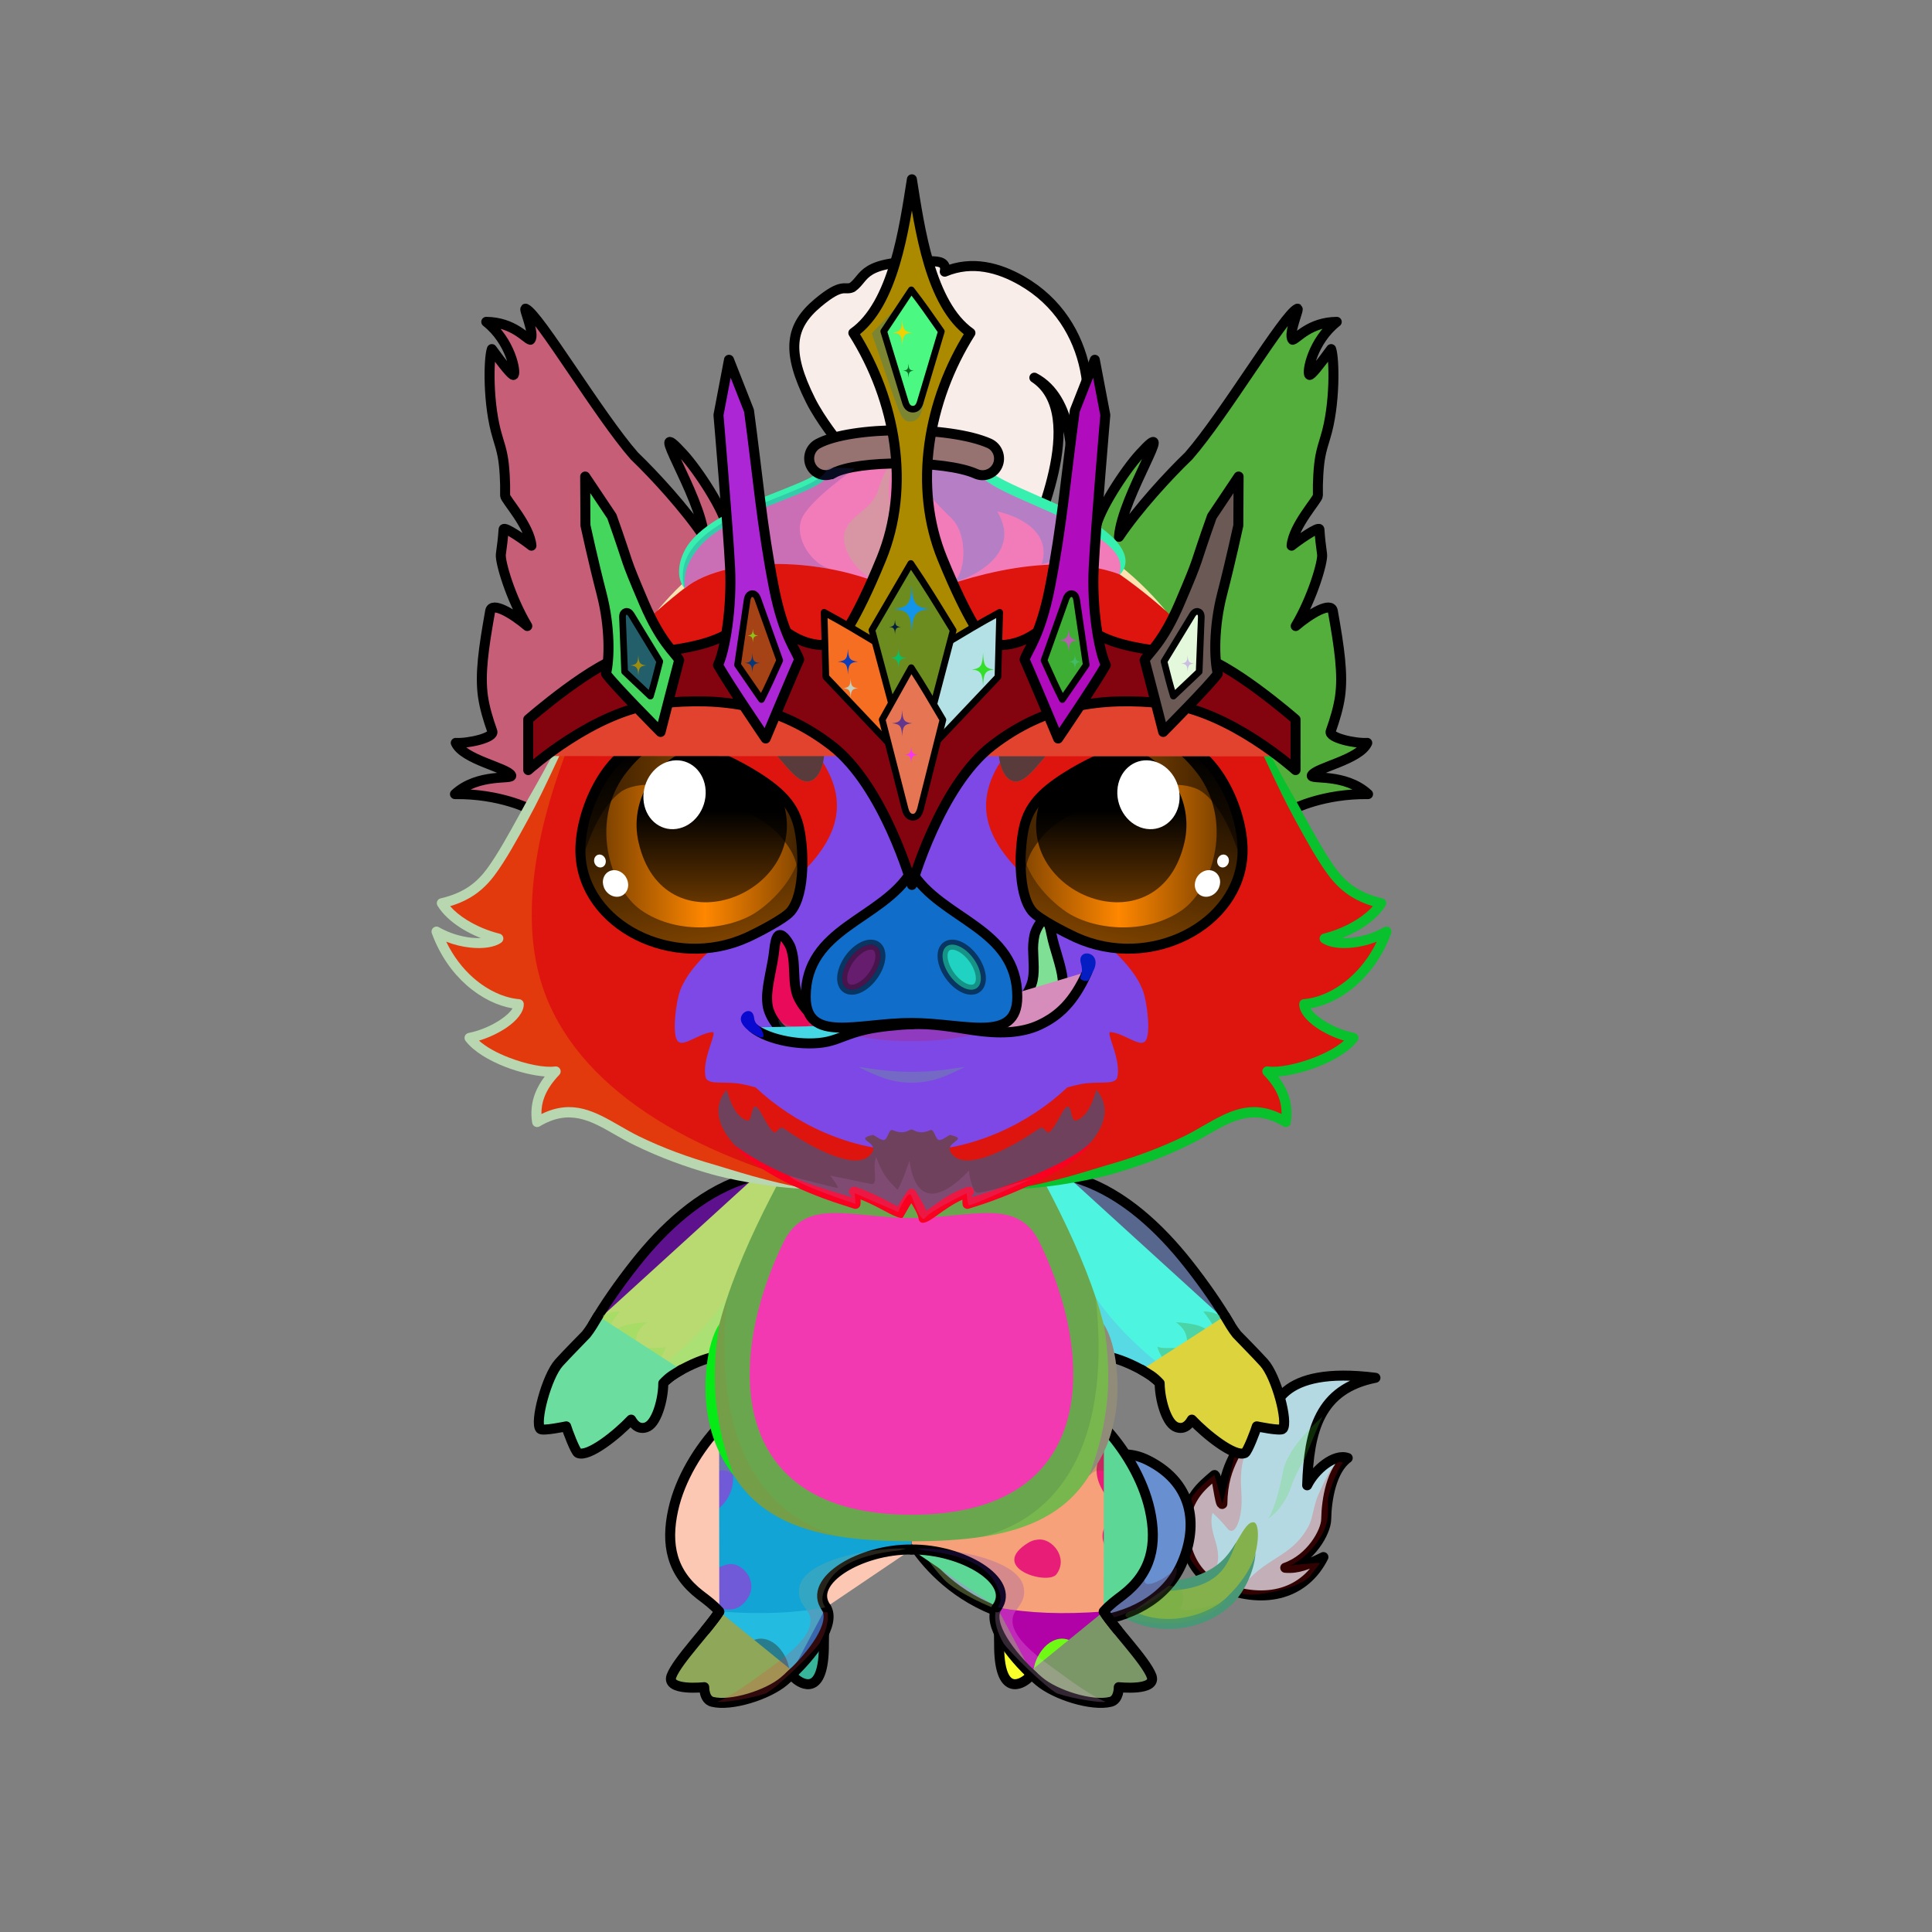 <svg xmlns="http://www.w3.org/2000/svg" xmlns:xlink="http://www.w3.org/1999/xlink" style="shape-rendering:geometricPrecision; text-rendering:geometricPrecision; image-rendering:optimizeQuality; fill-rule:evenodd; clip-rule:evenodd" version="1.1" viewBox="0 0 29000 29000" xml:space="preserve"><rect x="0" y="0" width="29000" height="29000" fill="#808080" stroke="none"/><defs><style type="text/css">.HairBack-Pig0fil0 {fill:none}
.Tail-Pig4fil10 {fill:black;fill-opacity:0.2}
.Tail-Pig4fil33 {fill:url(#Tail-Pig4id131)}
.Tail-Pig4fil30 {fill:black;fill-rule:nonzero}
.Tail-Pig4fil26 {fill:black;fill-opacity:0.302}
.Tail-Pig4fil32 {fill:url(#Tail-Pig4id167)}
.Tail-Pig4str0 {stroke:black;stroke-width:150;stroke-linecap:round;stroke-linejoin:round}
.Tail-Pig4fil34 {fill:url(#Tail-Pig4id149)}
.Tail-Pig4str1 {stroke:black;stroke-width:150}
.RightFoot-Pig0fil37 {fill:#ffe8f2}
.RightFoot-Pig0fil38 {fill:#b37676}
.RightFoot-Pig0fil39 {fill:url(#RightFoot-Pig0id227)}
.RightFoot-Pig0fil40 {fill:black}
.RightFoot-Pig0fil10 {fill:black;fill-opacity:0.2}
.RightFoot-Pig0fil0 {fill:none}
.RightFoot-Pig0str2 {stroke:black;stroke-width:150;stroke-linecap:round;stroke-linejoin:round}
.RightLeg-Pig2fil52 {fill:url(#RightLeg-Pig2id37)}
.RightLeg-Pig2fil55 {fill:url(#RightLeg-Pig2id0)}
.RightLeg-Pig2fil10 {fill:black;fill-opacity:0.2}
.RightLeg-Pig2fil0 {fill:none}
.RightLeg-Pig2str2 {stroke:black;stroke-width:150;stroke-linecap:round;stroke-linejoin:round}
.LeftFoot-Pig0fil37 {fill:#ffe8f2}
.LeftFoot-Pig0fil38 {fill:#b37676}
.LeftFoot-Pig0fil57 {fill:url(#LeftFoot-Pig0id220)}
.LeftFoot-Pig0fil40 {fill:black}
.LeftFoot-Pig0fil10 {fill:black;fill-opacity:0.2}
.LeftFoot-Pig0fil0 {fill:none}
.LeftFoot-Pig0str2 {stroke:black;stroke-width:150;stroke-linecap:round;stroke-linejoin:round}
.LeftLeg-Pig2fil62 {fill:url(#LeftLeg-Pig2id49)}
.LeftLeg-Pig2fil65 {fill:url(#LeftLeg-Pig2id75)}
.LeftLeg-Pig2fil10 {fill:black;fill-opacity:0.2}
.LeftLeg-Pig2fil0 {fill:none}
.LeftLeg-Pig2str2 {stroke:black;stroke-width:150;stroke-linecap:round;stroke-linejoin:round}
.RightHand-Pig0fil68 {fill:url(#RightHand-Pig0id57)}
.RightHand-Pig0fil10 {fill:black;fill-opacity:0.2}
.RightHand-Pig0fil0 {fill:none}
.RightHand-Pig0str0 {stroke:black;stroke-width:150;stroke-linecap:round;stroke-linejoin:round}
.RightPaw-Pig10fil74 {fill:url(#RightPaw-Pig10id25)}
.RightPaw-Pig10fil51 {fill:black;fill-opacity:0.4}
.RightPaw-Pig10fil10 {fill:black;fill-opacity:0.2}
.RightPaw-Pig10fil77 {fill:url(#RightPaw-Pig10id216)}
.RightPaw-Pig10fil40 {fill:black}
.RightPaw-Pig10fil0 {fill:none}
.RightPaw-Pig10str2 {stroke:black;stroke-width:150;stroke-linecap:round;stroke-linejoin:round}
.LeftHand-Pig0fil79 {fill:url(#LeftHand-Pig0id22)}
.LeftHand-Pig0fil10 {fill:black;fill-opacity:0.2}
.LeftHand-Pig0fil0 {fill:none}
.LeftHand-Pig0str0 {stroke:black;stroke-width:150;stroke-linecap:round;stroke-linejoin:round}
.Body-Pig1fil83 {fill:url(#Body-Pig1id42)}
.Body-Pig1fil10 {fill:black;fill-opacity:0.2}
.Body-Pig1fil84 {fill:black;fill-rule:nonzero}
.Body-Pig1fil85 {fill:url(#Body-Pig1id44)}
.LeftPaw-Pig10fil91 {fill:url(#LeftPaw-Pig10id70)}
.LeftPaw-Pig10fil51 {fill:black;fill-opacity:0.4}
.LeftPaw-Pig10fil10 {fill:black;fill-opacity:0.2}
.LeftPaw-Pig10fil94 {fill:url(#LeftPaw-Pig10id212)}
.LeftPaw-Pig10fil40 {fill:black}
.LeftPaw-Pig10fil0 {fill:none}
.LeftPaw-Pig10str2 {stroke:black;stroke-width:150;stroke-linecap:round;stroke-linejoin:round}
.Ears-Pig9fil147 {fill:url(#Ears-Pig9id46)}
.Ears-Pig9fil148 {fill:black;fill-opacity:0.502}
.Ears-Pig9fil10 {fill:black;fill-opacity:0.2}
.Ears-Pig9fil149 {fill:url(#Ears-Pig9id15)}
.Ears-Pig9fil150 {fill:url(#Ears-Pig9id84)}
.Ears-Pig9fil151 {fill:url(#Ears-Pig9id83)}
.Ears-Pig9fil0 {fill:none}
.Ears-Pig9str0 {stroke:black;stroke-width:150;stroke-linecap:round;stroke-linejoin:round}
.Head-Pig7fil167 {fill:url(#Head-Pig7id173)}
.Head-Pig7fil10 {fill:black;fill-opacity:0.2}
.Head-Pig7fil84 {fill:black;fill-rule:nonzero}
.Head-Pig7fil168 {fill:url(#Head-Pig7id30)}
.Mouth-Pig11fil26 {fill:black;fill-opacity:0.302}
.Mouth-Pig11fil172 {fill:black;fill-rule:nonzero;fill-opacity:0.2}
.Mouth-Pig11fil10 {fill:black;fill-opacity:0.2}
.Mouth-Pig11fil169 {fill:black}
.Mouth-Pig11fil173 {fill:white}
.Mouth-Pig11str0 {stroke:black;stroke-width:150;stroke-linecap:round;stroke-linejoin:round}
.Mouth-Pig11fil0 {fill:none}
.EyesClosed-Pig9fil38 {fill:#b37676}
.EyesClosed-Pig9fil148 {fill:black;fill-opacity:0.502}
.EyesClosed-Pig9fil84 {fill:black;fill-rule:nonzero}
.Eyes-Pig9fil226 {fill:url(#Eyes-Pig9id148)}
.Eyes-Pig9fil227 {fill:url(#Eyes-Pig9id10)}
.Eyes-Pig9fil228 {fill:url(#Eyes-Pig9id45)}
.Eyes-Pig9fil148 {fill:black;fill-opacity:0.502}
.Eyes-Pig9fil173 {fill:white}
.Eyes-Pig9fil229 {fill:url(#Eyes-Pig9id161)}
.Eyes-Pig9fil230 {fill:url(#Eyes-Pig9id64)}
.Eyes-Pig9fil231 {fill:url(#Eyes-Pig9id76)}
.Eyes-Pig9fil0 {fill:none}
.Eyes-Pig9str0 {stroke:black;stroke-width:150;stroke-linecap:round;stroke-linejoin:round}
.Moustache-Pig3fil234 {fill:url(#Moustache-Pig3id41)}
.Moustache-Pig3fil84 {fill:black;fill-rule:nonzero}
.Moustache-Pig3fil10 {fill:black;fill-opacity:0.2}
.Nose-Pig6fil244 {fill:url(#Nose-Pig6id181)}
.Nose-Pig6str0 {stroke:black;stroke-width:150;stroke-linecap:round;stroke-linejoin:round}
.Nose-Pig6fil26 {fill:black;fill-opacity:0.302}
.Nose-Pig6str3 {stroke:black;stroke-width:150;stroke-linecap:round;stroke-linejoin:round;stroke-opacity:0.302}
.Nose-Pig6fil237 {fill:none}
.Hair-Pig4fil250 {fill:url(#Hair-Pig4id8)}
.Hair-Pig4fil10 {fill:black;fill-opacity:0.2}
.Hair-Pig4fil84 {fill:black;fill-rule:nonzero}
.Hair-Pig4fil246 {fill:#ffe7fb;fill-opacity:0.702}
.Hair-Pig4fil251 {fill:url(#Hair-Pig4id24)}
.Hair-Pig4fil0 {fill:none}
.Hair-Pig4str0 {stroke:black;stroke-width:150;stroke-linecap:round;stroke-linejoin:round}
.Hair-Pig4fil252 {fill:url(#Hair-Pig4id85)}
.Hair-Pig4str1 {stroke:black;stroke-width:150}
.HatIceQueen-Mediumfil312 {fill:url(#HatIceQueen-Mediumid6)}
.HatIceQueen-Mediumfil313 {fill:url(#HatIceQueen-Mediumid282)}
.HatIceQueen-Mediumfil277 {fill:#001C7A;fill-opacity:0.302}
.HatIceQueen-Mediumfil314 {fill:url(#HatIceQueen-Mediumid232)}
.HatIceQueen-Mediumfil315 {fill:url(#HatIceQueen-Mediumid16)}
.HatIceQueen-Mediumfil316 {fill:url(#HatIceQueen-Mediumid7)}
.HatIceQueen-Mediumfil317 {fill:url(#HatIceQueen-Mediumid32)}
.HatIceQueen-Mediumfil283 {fill:#001C7A;fill-opacity:0.4}
.HatIceQueen-Mediumfil284 {fill:#005E94;fill-opacity:0.4}
.HatIceQueen-Mediumfil0 {fill:white}
.HatIceQueen-Mediumfil318 {fill:url(#HatIceQueen-Mediumid129)}
.HatIceQueen-Mediumfil319 {fill:url(#HatIceQueen-Mediumid455)}
.HatIceQueen-Mediumfil162 {fill:#0091FF;fill-opacity:0.2}
.HatIceQueen-Mediumfil163 {fill:#1075FA;fill-opacity:0.4}
.HatIceQueen-Mediumfil164 {fill:#fcfeff}
.HatIceQueen-Mediumfil320 {fill:url(#HatIceQueen-Mediumid106)}
.HatIceQueen-Mediumfil321 {fill:url(#HatIceQueen-Mediumid350)}
.HatIceQueen-Mediumfil322 {fill:url(#HatIceQueen-Mediumid162)}
.HatIceQueen-Mediumfil323 {fill:url(#HatIceQueen-Mediumid118)}
.HatIceQueen-Mediumfil324 {fill:url(#HatIceQueen-Mediumid114)}
.HatIceQueen-Mediumfil325 {fill:url(#HatIceQueen-Mediumid347)}
.HatIceQueen-Mediumfil326 {fill:url(#HatIceQueen-Mediumid141)}
.HatIceQueen-Mediumfil327 {fill:url(#HatIceQueen-Mediumid90)}
.HatIceQueen-Mediumfil328 {fill:url(#HatIceQueen-Mediumid450)}
.HatIceQueen-Mediumfil329 {fill:url(#HatIceQueen-Mediumid195)}
.HatIceQueen-Mediumfil330 {fill:url(#HatIceQueen-Mediumid471)}
.HatIceQueen-Mediumfil331 {fill:url(#HatIceQueen-Mediumid446)}
.HatIceQueen-Mediumfil332 {fill:url(#HatIceQueen-Mediumid477)}
.HatIceQueen-Mediumfil333 {fill:url(#HatIceQueen-Mediumid214)}
.HatIceQueen-Mediumfil334 {fill:url(#HatIceQueen-Mediumid374)}
.HatIceQueen-Mediumfil335 {fill:url(#HatIceQueen-Mediumid405)}
.HatIceQueen-Mediumfil336 {fill:url(#HatIceQueen-Mediumid408)}
.HatIceQueen-Mediumfil337 {fill:url(#HatIceQueen-Mediumid272)}
.HatIceQueen-Mediumfil338 {fill:url(#HatIceQueen-Mediumid359)}
.HatIceQueen-Mediumfil339 {fill:url(#HatIceQueen-Mediumid128)}
.HatIceQueen-Mediumfil340 {fill:url(#HatIceQueen-Mediumid269)}
.HatIceQueen-Mediumfil341 {fill:url(#HatIceQueen-Mediumid209)}
.HatIceQueen-Mediumfil342 {fill:url(#HatIceQueen-Mediumid216)}
.HatIceQueen-Mediumfil343 {fill:url(#HatIceQueen-Mediumid220)}
.HatIceQueen-Mediumfil11 {fill:white}
.HatIceQueen-Mediumfil5 {fill:none}
.HatIceQueen-Mediumstr0 {stroke:black;stroke-width:150;stroke-linecap:round;stroke-linejoin:round;stroke-miterlimit:22.926}
.HatIceQueen-Mediumfil280 {fill:none}
.HatIceQueen-Mediumstr5 {stroke:white;stroke-width:150;stroke-linecap:round;stroke-linejoin:round;stroke-miterlimit:22.926;stroke-opacity:0.702}
.HatIceQueen-Mediumfil285 {fill:none}
.HatIceQueen-Mediumstr6 {stroke:white;stroke-width:200;stroke-linecap:round;stroke-linejoin:round;stroke-miterlimit:22.926;stroke-opacity:0.6}
.HatIceQueen-Mediumstr2 {stroke:black;stroke-width:100;stroke-linecap:round;stroke-linejoin:round;stroke-miterlimit:22.926}
</style><linearGradient gradientUnits="userSpaceOnUse" id="Tail-Pig4id131" x1="16818.1" x2="18132.1" xlink:href="#Tail-Pig4id94" y1="24163.1" y2="22966.9">
  </linearGradient><linearGradient gradientUnits="userSpaceOnUse" id="Tail-Pig4id167" x1="19588.7" x2="18835.7" xlink:href="#Tail-Pig4id5" y1="20715.4" y2="23880.9">
  </linearGradient><linearGradient gradientUnits="userSpaceOnUse" id="Tail-Pig4id149" x1="13985.9" x2="17433.3" xlink:href="#Tail-Pig4id94" y1="23274.1" y2="22920.4">
  </linearGradient><linearGradient gradientUnits="objectBoundingBox" id="RightFoot-Pig0id227" x1="50%" x2="50%" xlink:href="#RightFoot-Pig0id0" y1="100%" y2="0%">
  </linearGradient><linearGradient gradientUnits="objectBoundingBox" id="RightLeg-Pig2id37" x1="50%" x2="50%" xlink:href="#RightLeg-Pig2id2" y1="100%" y2="0%">
  </linearGradient><linearGradient gradientUnits="userSpaceOnUse" id="RightLeg-Pig2id0" x1="16257.8" x2="16257.8" y1="21560.3" y2="23683.4">
   <stop offset="0" style="stop-opacity:1; stop-color:#b37676"/>
   <stop offset="1" style="stop-opacity:1; stop-color:#d9a5a5"/>
  </linearGradient><linearGradient gradientUnits="objectBoundingBox" id="LeftFoot-Pig0id220" x1="50%" x2="50%" xlink:href="#LeftFoot-Pig0id0" y1="100%" y2="0%">
  </linearGradient><linearGradient gradientUnits="objectBoundingBox" id="LeftLeg-Pig2id49" x1="50%" x2="50%" xlink:href="#LeftLeg-Pig2id2" y1="100%" y2="0%">
  </linearGradient><linearGradient gradientUnits="userSpaceOnUse" id="LeftLeg-Pig2id75" x1="10676" x2="10676" xlink:href="#LeftLeg-Pig2id0" y1="21560.3" y2="24161.2">
  </linearGradient><linearGradient gradientUnits="objectBoundingBox" id="RightHand-Pig0id57" x1="30.124%" x2="69.876%" xlink:href="#RightHand-Pig0id22" y1="2.322%" y2="97.678%">
  </linearGradient><linearGradient gradientUnits="objectBoundingBox" id="RightPaw-Pig10id25" x1="81.883%" x2="18.117%" y1="89.198%" y2="10.802%">
   <stop offset="0" style="stop-opacity:1; stop-color:#cc91ab"/>
   <stop offset="0.62" style="stop-opacity:1; stop-color:#f3b8d3"/>
   <stop offset="1" style="stop-opacity:1; stop-color:#f3b8d3"/>
  </linearGradient><linearGradient gradientUnits="objectBoundingBox" id="RightPaw-Pig10id216" x1="28.208%" x2="71.792%" xlink:href="#RightPaw-Pig10id5" y1="1.784%" y2="98.216%">
  </linearGradient><linearGradient gradientUnits="objectBoundingBox" id="LeftHand-Pig0id22" x1="69.876%" x2="30.124%" y1="2.322%" y2="97.678%">
   <stop offset="0" style="stop-opacity:1; stop-color:#cc91ab"/>
   <stop offset="0.02" style="stop-opacity:1; stop-color:#cc91ab"/>
   <stop offset="0.922" style="stop-opacity:1; stop-color:#f3b8d3"/>
   <stop offset="1" style="stop-opacity:1; stop-color:#f3b8d3"/>
  </linearGradient><linearGradient gradientUnits="objectBoundingBox" id="Body-Pig1id42" x1="50%" x2="50%" y1="0%" y2="100%">
   <stop offset="0" style="stop-opacity:1; stop-color:#cc91ab"/>
   <stop offset="0.031" style="stop-opacity:1; stop-color:#cc91ab"/>
   <stop offset="0.529" style="stop-opacity:1; stop-color:#f3b8d3"/>
   <stop offset="1" style="stop-opacity:1; stop-color:#ffe8f2"/>
  </linearGradient><linearGradient gradientUnits="userSpaceOnUse" id="Body-Pig1id44" x1="13681.9" x2="13681.9" xlink:href="#Body-Pig1id30" y1="22736.8" y2="18207.8">
  </linearGradient><linearGradient gradientUnits="objectBoundingBox" id="LeftPaw-Pig10id70" x1="18.117%" x2="81.883%" xlink:href="#LeftPaw-Pig10id25" y1="89.198%" y2="10.802%">
  </linearGradient><linearGradient gradientUnits="objectBoundingBox" id="LeftPaw-Pig10id212" x1="71.792%" x2="28.208%" xlink:href="#LeftPaw-Pig10id5" y1="1.784%" y2="98.216%">
  </linearGradient><linearGradient gradientUnits="userSpaceOnUse" id="Ears-Pig9id46" x1="11401.5" x2="6703.15" xlink:href="#Ears-Pig9id16" y1="10047.6" y2="6757.83">
  </linearGradient><linearGradient gradientUnits="userSpaceOnUse" id="Ears-Pig9id15" x1="8056.06" x2="10518.4" xlink:href="#Ears-Pig9id4" y1="9460.4" y2="5195.46">
  </linearGradient><linearGradient gradientUnits="userSpaceOnUse" id="Ears-Pig9id84" x1="15962.4" x2="20660.7" xlink:href="#Ears-Pig9id16" y1="10047.6" y2="6757.83">
  </linearGradient><linearGradient gradientUnits="userSpaceOnUse" id="Ears-Pig9id83" x1="19307.8" x2="16845.4" xlink:href="#Ears-Pig9id4" y1="9460.4" y2="5195.46">
  </linearGradient><linearGradient gradientUnits="userSpaceOnUse" id="Head-Pig7id173" x1="13681.9" x2="13681.9" xlink:href="#Head-Pig7id42" y1="17936.7" y2="7493.22">
  </linearGradient><linearGradient gradientUnits="userSpaceOnUse" id="Head-Pig7id30" x1="13681.9" x2="13681.9" y1="9565.57" y2="17278">
   <stop offset="0" style="stop-opacity:1; stop-color:#fcfeff"/>
   <stop offset="0.659" style="stop-opacity:1; stop-color:#fcfeff"/>
   <stop offset="1" style="stop-opacity:1; stop-color:#e4edf2"/>
  </linearGradient><linearGradient gradientUnits="userSpaceOnUse" id="Eyes-Pig9id148" x1="16641" x2="17334.4" y1="14255.9" y2="11076.2">
   <stop offset="0" style="stop-opacity:1; stop-color:#804400"/>
   <stop offset="1" style="stop-opacity:1; stop-color:black"/>
  </linearGradient><linearGradient gradientUnits="userSpaceOnUse" id="Eyes-Pig9id10" x1="15305.7" x2="18262.7" y1="12539.6" y2="12539.6">
   <stop offset="0" style="stop-opacity:1; stop-color:#804400"/>
   <stop offset="0.502" style="stop-opacity:1; stop-color:#ff8700"/>
   <stop offset="1" style="stop-opacity:1; stop-color:#804400"/>
  </linearGradient><linearGradient gradientUnits="userSpaceOnUse" id="Eyes-Pig9id45" x1="16680.3" x2="16680.3" y1="11243.5" y2="13543.4">
   <stop offset="0" style="stop-opacity:1; stop-color:black"/>
   <stop offset="0.4" style="stop-opacity:1; stop-color:black"/>
   <stop offset="1" style="stop-opacity:1; stop-color:#663600"/>
  </linearGradient><linearGradient gradientUnits="userSpaceOnUse" id="Eyes-Pig9id161" x1="10722.8" x2="10029.5" xlink:href="#Eyes-Pig9id148" y1="14255.9" y2="11076.2">
  </linearGradient><linearGradient gradientUnits="userSpaceOnUse" id="Eyes-Pig9id64" x1="9101.23" x2="12058.2" xlink:href="#Eyes-Pig9id10" y1="12539.6" y2="12539.6">
  </linearGradient><linearGradient gradientUnits="userSpaceOnUse" id="Eyes-Pig9id76" x1="10683.6" x2="10683.6" xlink:href="#Eyes-Pig9id45" y1="11243.5" y2="13543.4">
  </linearGradient><linearGradient gradientUnits="userSpaceOnUse" id="Moustache-Pig3id41" x1="13681.9" x2="13681.9" y1="18279.7" y2="16359.7">
   <stop offset="0" style="stop-opacity:1; stop-color:#e6bade"/>
   <stop offset="0.6" style="stop-opacity:1; stop-color:#e6bade"/>
   <stop offset="1" style="stop-opacity:1; stop-color:#ffe7fb"/>
  </linearGradient><linearGradient gradientUnits="userSpaceOnUse" id="Nose-Pig6id181" x1="13681.9" x2="13681.9" xlink:href="#Nose-Pig6id151" y1="13079.6" y2="15426.2">
  </linearGradient><linearGradient gradientUnits="userSpaceOnUse" id="Hair-Pig4id8" x1="14145" x2="14145" xlink:href="#Hair-Pig4id7" y1="3897.69" y2="8320.53">
  </linearGradient><linearGradient gradientUnits="userSpaceOnUse" id="Hair-Pig4id24" x1="13551.5" x2="13551.5" xlink:href="#Hair-Pig4id7" y1="6803" y2="8984.48">
  </linearGradient><linearGradient gradientUnits="userSpaceOnUse" id="Hair-Pig4id85" x1="12145.8" x2="14996" xlink:href="#Hair-Pig4id10" y1="6795.31" y2="6795.31">
  </linearGradient><linearGradient gradientUnits="userSpaceOnUse" id="HatIceQueen-Mediumid6" x1="15821.35" x2="11554.31" y1="4061.17" y2="9927.89">
   <stop offset="0" style="stop-opacity:1; stop-color:#B5EFFF"/>
   <stop offset="1" style="stop-opacity:1; stop-color:#0B94BA"/>
  </linearGradient><linearGradient gradientUnits="userSpaceOnUse" id="HatIceQueen-Mediumid282" x1="14798.91" x2="13347.83" xlink:href="#HatIceQueen-Mediumid195" y1="8397.27" y2="8345.95">
  </linearGradient><linearGradient gradientUnits="userSpaceOnUse" id="HatIceQueen-Mediumid232" x1="10821.05" x2="16554.61" y1="11632.46" y2="10792.19">
   <stop offset="0" style="stop-opacity:1; stop-color:#96E7FF"/>
   <stop offset="0.431" style="stop-opacity:1; stop-color:#E5F9FF"/>
   <stop offset="0.8" style="stop-opacity:1; stop-color:#D2F5FF"/>
   <stop offset="1" style="stop-opacity:1; stop-color:#ABEBFF"/>
  </linearGradient><linearGradient gradientUnits="userSpaceOnUse" id="HatIceQueen-Mediumid16" x1="9681.59" x2="11935.22" y1="13188.48" y2="9236.16">
   <stop offset="0" style="stop-opacity:1; stop-color:#91E7FF"/>
   <stop offset="1" style="stop-opacity:1; stop-color:#29A0C1"/>
  </linearGradient><linearGradient gradientUnits="userSpaceOnUse" id="HatIceQueen-Mediumid7" x1="7924.79" x2="8501.68" y1="10981.01" y2="10945.64">
   <stop offset="0" style="stop-opacity:1; stop-color:#E5F9FF"/>
   <stop offset="1" style="stop-opacity:1; stop-color:#87E3FF"/>
  </linearGradient><linearGradient gradientUnits="userSpaceOnUse" id="HatIceQueen-Mediumid32" x1="19452.02" x2="18742.69" y1="10880.7" y2="10949.93">
   <stop offset="0" style="stop-opacity:1; stop-color:white"/>
   <stop offset="1" style="stop-opacity:1; stop-color:#BAEFFF"/>
  </linearGradient><linearGradient gradientUnits="userSpaceOnUse" id="HatIceQueen-Mediumid129" x1="13453.5" x2="12544.73" xlink:href="#HatIceQueen-Mediumid76" y1="9691.52" y2="9869.04">
  </linearGradient><linearGradient gradientUnits="userSpaceOnUse" id="HatIceQueen-Mediumid455" x1="12815.12" x2="12366.34" xlink:href="#HatIceQueen-Mediumid72" y1="9909.66" y2="10130.61">
  </linearGradient><linearGradient gradientUnits="userSpaceOnUse" id="HatIceQueen-Mediumid106" x1="13922.17" x2="14830.94" xlink:href="#HatIceQueen-Mediumid76" y1="9691.52" y2="9869.04">
  </linearGradient><linearGradient gradientUnits="userSpaceOnUse" id="HatIceQueen-Mediumid350" x1="14560.55" x2="15009.33" xlink:href="#HatIceQueen-Mediumid72" y1="9909.66" y2="10130.61">
  </linearGradient><linearGradient gradientUnits="userSpaceOnUse" id="HatIceQueen-Mediumid162" x1="14545.5" x2="13447.44" xlink:href="#HatIceQueen-Mediumid76" y1="9623.11" y2="9219.34">
  </linearGradient><linearGradient gradientUnits="userSpaceOnUse" id="HatIceQueen-Mediumid118" x1="13710.61" x2="13074.09" xlink:href="#HatIceQueen-Mediumid72" y1="9449.46" y2="9407.35">
  </linearGradient><linearGradient gradientUnits="userSpaceOnUse" id="HatIceQueen-Mediumid114" x1="14284.99" x2="13533.7" xlink:href="#HatIceQueen-Mediumid76" y1="5107.31" y2="4792.66">
  </linearGradient><linearGradient gradientUnits="userSpaceOnUse" id="HatIceQueen-Mediumid347" x1="13706.54" x2="13256.21" xlink:href="#HatIceQueen-Mediumid72" y1="4971.42" y2="4937.49">
  </linearGradient><linearGradient gradientUnits="userSpaceOnUse" id="HatIceQueen-Mediumid141" x1="14335.29" x2="13506.69" xlink:href="#HatIceQueen-Mediumid76" y1="10918.97" y2="10626.78">
  </linearGradient><linearGradient gradientUnits="userSpaceOnUse" id="HatIceQueen-Mediumid90" x1="13707.42" x2="13231.53" xlink:href="#HatIceQueen-Mediumid72" y1="10793.57" y2="10763.38">
  </linearGradient><linearGradient gradientUnits="userSpaceOnUse" id="HatIceQueen-Mediumid450" x1="9889.71" x2="12794.99" xlink:href="#HatIceQueen-Mediumid77" y1="6503.02" y2="9975.69">
  </linearGradient><linearGradient gradientUnits="userSpaceOnUse" id="HatIceQueen-Mediumid471" x1="11823.85" x2="11265.66" xlink:href="#HatIceQueen-Mediumid76" y1="9822.06" y2="10080.94">
  </linearGradient><linearGradient gradientUnits="userSpaceOnUse" id="HatIceQueen-Mediumid446" x1="11395.14" x2="11066.52" xlink:href="#HatIceQueen-Mediumid72" y1="9953.32" y2="10007.24">
  </linearGradient><linearGradient gradientUnits="userSpaceOnUse" id="HatIceQueen-Mediumid477" x1="17485.96" x2="14580.68" xlink:href="#HatIceQueen-Mediumid77" y1="6503.02" y2="9975.69">
  </linearGradient><linearGradient gradientUnits="userSpaceOnUse" id="HatIceQueen-Mediumid214" x1="15380.09" x2="16627.48" xlink:href="#HatIceQueen-Mediumid195" y1="9162.88" y2="9138.18">
  </linearGradient><linearGradient gradientUnits="userSpaceOnUse" id="HatIceQueen-Mediumid374" x1="15551.82" x2="16110.01" xlink:href="#HatIceQueen-Mediumid76" y1="9822.06" y2="10080.94">
  </linearGradient><linearGradient gradientUnits="userSpaceOnUse" id="HatIceQueen-Mediumid405" x1="15980.53" x2="16309.15" xlink:href="#HatIceQueen-Mediumid72" y1="9953.32" y2="10007.24">
  </linearGradient><linearGradient gradientUnits="userSpaceOnUse" id="HatIceQueen-Mediumid408" x1="8217.19" x2="10627.28" xlink:href="#HatIceQueen-Mediumid77" y1="7801.34" y2="10306.27">
  </linearGradient><linearGradient gradientUnits="userSpaceOnUse" id="HatIceQueen-Mediumid272" x1="10191.4" x2="8683.84" xlink:href="#HatIceQueen-Mediumid195" y1="9678.6" y2="9705.44">
  </linearGradient><linearGradient gradientUnits="userSpaceOnUse" id="HatIceQueen-Mediumid359" x1="9985" x2="9563.27" xlink:href="#HatIceQueen-Mediumid76" y1="9827.78" y2="10142.13">
  </linearGradient><linearGradient gradientUnits="userSpaceOnUse" id="HatIceQueen-Mediumid128" x1="9646" x2="9377.28" xlink:href="#HatIceQueen-Mediumid72" y1="10006.76" y2="10108.18">
  </linearGradient><linearGradient gradientUnits="userSpaceOnUse" id="HatIceQueen-Mediumid269" x1="19158.48" x2="16748.39" xlink:href="#HatIceQueen-Mediumid77" y1="7801.34" y2="10306.27">
  </linearGradient><linearGradient gradientUnits="userSpaceOnUse" id="HatIceQueen-Mediumid209" x1="17184.27" x2="18691.83" xlink:href="#HatIceQueen-Mediumid195" y1="9678.6" y2="9705.44">
  </linearGradient><linearGradient gradientUnits="userSpaceOnUse" id="HatIceQueen-Mediumid216" x1="17390.67" x2="17812.4" xlink:href="#HatIceQueen-Mediumid76" y1="9827.78" y2="10142.13">
  </linearGradient><linearGradient gradientUnits="userSpaceOnUse" id="HatIceQueen-Mediumid220" x1="17729.68" x2="17998.39" xlink:href="#HatIceQueen-Mediumid72" y1="10006.76" y2="10108.18">
  </linearGradient><linearGradient gradientUnits="userSpaceOnUse" id="Tail-Pig4id94" x1="13432.5" x2="17737.9" y1="23392.7" y2="23392.7">
   <stop offset="0" style="stop-opacity:1; stop-color:#cc91ab"/>
   <stop offset="1" style="stop-opacity:1; stop-color:#ffe8f2"/>
  </linearGradient><linearGradient gradientUnits="userSpaceOnUse" id="Tail-Pig4id5" x1="18537.4" x2="18537.4" y1="11625" y2="5118.17">
   <stop offset="0" style="stop-opacity:1; stop-color:#b37676"/>
   <stop offset="1" style="stop-opacity:1; stop-color:#f3b8d3"/>
  </linearGradient><linearGradient gradientUnits="userSpaceOnUse" id="RightFoot-Pig0id0" x1="16257.8" x2="16257.8" y1="21560.3" y2="23683.4">
   <stop offset="0" style="stop-opacity:1; stop-color:#b37676"/>
   <stop offset="1" style="stop-opacity:1; stop-color:#d9a5a5"/>
  </linearGradient><linearGradient gradientUnits="userSpaceOnUse" id="RightLeg-Pig2id2" x1="11782.6" x2="11782.6" y1="24212.9" y2="21311.8">
   <stop offset="0" style="stop-opacity:1; stop-color:#ffe8f2"/>
   <stop offset="0.388" style="stop-opacity:1; stop-color:#ffe8f2"/>
   <stop offset="1" style="stop-opacity:1; stop-color:#f3b8d3"/>
  </linearGradient><linearGradient gradientUnits="userSpaceOnUse" id="LeftFoot-Pig0id0" x1="16257.8" x2="16257.8" y1="21560.3" y2="23683.4">
   <stop offset="0" style="stop-opacity:1; stop-color:#b37676"/>
   <stop offset="1" style="stop-opacity:1; stop-color:#d9a5a5"/>
  </linearGradient><linearGradient gradientUnits="userSpaceOnUse" id="LeftLeg-Pig2id2" x1="11782.6" x2="11782.6" y1="24212.9" y2="21311.8">
   <stop offset="0" style="stop-opacity:1; stop-color:#ffe8f2"/>
   <stop offset="0.388" style="stop-opacity:1; stop-color:#ffe8f2"/>
   <stop offset="1" style="stop-opacity:1; stop-color:#f3b8d3"/>
  </linearGradient><linearGradient gradientUnits="userSpaceOnUse" id="LeftLeg-Pig2id0" x1="16257.8" x2="16257.8" y1="21560.3" y2="23683.4">
   <stop offset="0" style="stop-opacity:1; stop-color:#b37676"/>
   <stop offset="1" style="stop-opacity:1; stop-color:#d9a5a5"/>
  </linearGradient><linearGradient gradientUnits="objectBoundingBox" id="RightHand-Pig0id22" x1="69.876%" x2="30.124%" y1="2.322%" y2="97.678%">
   <stop offset="0" style="stop-opacity:1; stop-color:#cc91ab"/>
   <stop offset="0.02" style="stop-opacity:1; stop-color:#cc91ab"/>
   <stop offset="0.922" style="stop-opacity:1; stop-color:#f3b8d3"/>
   <stop offset="1" style="stop-opacity:1; stop-color:#f3b8d3"/>
  </linearGradient><linearGradient gradientUnits="userSpaceOnUse" id="RightPaw-Pig10id5" x1="18537.4" x2="18537.4" y1="11625" y2="5118.17">
   <stop offset="0" style="stop-opacity:1; stop-color:#b37676"/>
   <stop offset="1" style="stop-opacity:1; stop-color:#f3b8d3"/>
  </linearGradient><linearGradient gradientUnits="userSpaceOnUse" id="Body-Pig1id30" x1="13681.9" x2="13681.9" y1="9565.57" y2="17278">
   <stop offset="0" style="stop-opacity:1; stop-color:#fcfeff"/>
   <stop offset="0.659" style="stop-opacity:1; stop-color:#fcfeff"/>
   <stop offset="1" style="stop-opacity:1; stop-color:#e4edf2"/>
  </linearGradient><linearGradient gradientUnits="objectBoundingBox" id="LeftPaw-Pig10id25" x1="81.883%" x2="18.117%" y1="89.198%" y2="10.802%">
   <stop offset="0" style="stop-opacity:1; stop-color:#cc91ab"/>
   <stop offset="0.62" style="stop-opacity:1; stop-color:#f3b8d3"/>
   <stop offset="1" style="stop-opacity:1; stop-color:#f3b8d3"/>
  </linearGradient><linearGradient gradientUnits="userSpaceOnUse" id="LeftPaw-Pig10id5" x1="18537.4" x2="18537.4" y1="11625" y2="5118.17">
   <stop offset="0" style="stop-opacity:1; stop-color:#b37676"/>
   <stop offset="1" style="stop-opacity:1; stop-color:#f3b8d3"/>
  </linearGradient><linearGradient gradientUnits="userSpaceOnUse" id="Ears-Pig9id16" x1="16438.6" x2="20876.9" y1="9204.54" y2="7320.6">
   <stop offset="0" style="stop-opacity:1; stop-color:#b37676"/>
   <stop offset="0.6" style="stop-opacity:1; stop-color:#b37676"/>
   <stop offset="1" style="stop-opacity:1; stop-color:#d9a5a5"/>
  </linearGradient><linearGradient gradientUnits="userSpaceOnUse" id="Ears-Pig9id4" x1="18422.2" x2="18422.2" y1="11201" y2="5413.86">
   <stop offset="0" style="stop-opacity:1; stop-color:#f3b8d3"/>
   <stop offset="1" style="stop-opacity:1; stop-color:#b37676"/>
  </linearGradient><linearGradient gradientUnits="objectBoundingBox" id="Head-Pig7id42" x1="50%" x2="50%" y1="0%" y2="100%">
   <stop offset="0" style="stop-opacity:1; stop-color:#cc91ab"/>
   <stop offset="0.031" style="stop-opacity:1; stop-color:#cc91ab"/>
   <stop offset="0.529" style="stop-opacity:1; stop-color:#f3b8d3"/>
   <stop offset="1" style="stop-opacity:1; stop-color:#ffe8f2"/>
  </linearGradient><linearGradient gradientUnits="userSpaceOnUse" id="Nose-Pig6id151" x1="13681.9" x2="13681.9" y1="13554.2" y2="15469.2">
   <stop offset="0" style="stop-opacity:1; stop-color:#FFCCCC"/>
   <stop offset="1" style="stop-opacity:1; stop-color:#DB9092"/>
  </linearGradient><linearGradient gradientUnits="userSpaceOnUse" id="Hair-Pig4id7" x1="17165.3" x2="17165.3" y1="19960.9" y2="12270.8">
   <stop offset="0" style="stop-opacity:1; stop-color:#e6bade"/>
   <stop offset="1" style="stop-opacity:1; stop-color:#ffe7fb"/>
  </linearGradient><linearGradient gradientUnits="userSpaceOnUse" id="Hair-Pig4id10" x1="15305.7" x2="18262.7" y1="12539.6" y2="12539.6">
   <stop offset="0" style="stop-opacity:1; stop-color:#804400"/>
   <stop offset="0.502" style="stop-opacity:1; stop-color:#ff8700"/>
   <stop offset="1" style="stop-opacity:1; stop-color:#804400"/>
  </linearGradient><linearGradient gradientUnits="userSpaceOnUse" id="HatIceQueen-Mediumid195" x1="11995.58" x2="10748.19" y1="9162.88" y2="9138.18">
   <stop offset="0" style="stop-opacity:1; stop-color:#96E7FF"/>
   <stop offset="0.38" style="stop-opacity:1; stop-color:#CCF2FD"/>
   <stop offset="1" style="stop-opacity:1; stop-color:#FCFFFF"/>
  </linearGradient><linearGradient gradientUnits="userSpaceOnUse" id="HatIceQueen-Mediumid76" x1="14303.66" x2="13528.88" y1="4314.96" y2="3990.48">
   <stop offset="0" style="stop-opacity:1; stop-color:#BBEDFC"/>
   <stop offset="0.29" style="stop-opacity:1; stop-color:#CCF2FD"/>
   <stop offset="1" style="stop-opacity:1; stop-color:#FCFFFF"/>
  </linearGradient><linearGradient gradientUnits="userSpaceOnUse" id="HatIceQueen-Mediumid72" x1="13694" x2="13376.02" y1="19966.14" y2="19929.08">
   <stop offset="0" style="stop-opacity:1; stop-color:#61DAFF"/>
   <stop offset="0.212" style="stop-opacity:1; stop-color:#79DEFD"/>
   <stop offset="1" style="stop-opacity:1; stop-color:#E3F0FF"/>
  </linearGradient><linearGradient gradientUnits="userSpaceOnUse" id="HatIceQueen-Mediumid77" x1="9771.01" x2="12767.09" y1="5754.29" y2="9335.49">
   <stop offset="0" style="stop-opacity:1; stop-color:#7DE3FF"/>
   <stop offset="1" style="stop-opacity:1; stop-color:#0B94BA"/>
  </linearGradient></defs><g id="HairBack-Pig0">
 <animateTransform additive="sum" attributeName="transform" dur="10" repeatCount="indefinite" type="translate" values="0;0 200;0;0 200;0;0 200;0;0 200;0"/>
  <rect class="HairBack-Pig0fil0" height="890" width="890" x="13237" y="6590"/>
  <rect class="HairBack-Pig0fil0" height="890" width="890" x="13237" y="6590"/>
 </g><g id="Tail-Pig4">
  <path class="Tail-Pig4fil32 Tail-Pig4str0" d="M18327 23822c-507,-169 -732,-913 -375,-1407 74,-102 173,-187 275,-273 40,-34 81,467 121,432 6,-639 303,-807 355,-1161 28,-384 -43,-549 -91,-632 -48,-83 434,90 461,663 -12,-309 120,-947 1573,-763 -840,167 -999,789 -1025,1614 117,-238 413,-483 609,-410 -243,179 -318,617 -323,920 -3,189 -230,595 -615,728 191,16 336,-45 573,-161 -272,542 -853,723 -1538,450z" style="fill:#b4d9e3"/>
  <path class="Tail-Pig4fil10" d="M20155 21954c-116,-72 -245,213 -364,477 -74,165 -84,360 -151,482 -274,495 -649,438 -1033,956 0,0 -272,-130 -424,-194 260,-395 -74,-620 17,-966 0,0 86,68 225,235 70,85 138,3 175,-130 125,-450 -138,-660 250,-1358 72,-130 -309,366 -309,366l-193 752 -119 -433c0,0 -375,273 -371,437 4,165 -169,574 57,897 225,322 655,448 834,461 178,12 781,-97 929,-294 148,-197 138,-182 138,-182 0,0 -388,19 -456,46 -68,27 209,-61 427,-381 219,-320 118,-506 154,-661 36,-155 130,-390 214,-510z" style="fill:#fa090e"/>
  <path class="Tail-Pig4fil33" d="M18822 22851c166,27 42,1340 -1082,1510 -269,40 -540,2 -785,-120 -477,-237 -893,-535 -887,-1078 5,-420 525,-627 608,-74 54,357 247,496 534,638 138,69 292,90 444,67 156,-15 391,-60 535,-186 373,-310 471,-783 633,-757z" style="fill:#84b14c"/>
  <path class="Tail-Pig4fil30" d="M18499 24074c-182,175 -427,312 -748,361 -143,21 -287,22 -428,0 -138,-21 -273,-63 -402,-127 -216,-107 -420,-228 -583,-379l235 0c124,91 266,171 415,245 114,57 234,95 357,113 126,19 255,19 383,0 288,-44 525,-156 687,-311 214,-206 381,-450 432,-670 -21,316 -201,626 -348,768zm-1407 -496c46,28 97,55 152,82 61,31 125,51 192,61 68,10 138,10 207,-1l4 0c85,-8 194,-26 297,-62 341,-119 473,-284 612,-507 -117,319 -218,528 -562,649 -115,40 -235,59 -328,68l0 1c-85,12 -170,13 -252,0 -82,-12 -162,-37 -237,-75 -29,-14 -58,-29 -85,-43l0 -173z" style="fill:#489777"/>
  <path class="Tail-Pig4fil34 Tail-Pig4str1" d="M13590 22980c-74,-146 -60,-518 114,-580 173,-62 626,30 700,176 2,3 367,1151 1782,1081 176,-9 745,6 968,-383 187,-327 61,-627 -118,-753 -194,-137 -451,-83 -443,15 -97,-166 -385,-358 -265,-522 6,16 403,-347 904,-94 720,362 748,1036 493,1582 -233,500 -764,786 -1396,846 -2017,192 -2737,-1364 -2739,-1368z" style="fill:#6890d0"/>
  <path class="Tail-Pig4fil10" d="M17707 23822c0,0 112,152 19,294 -93,142 596,-33 666,-89 69,-56 -276,415 -1054,335 -779,-80 -299,-199 -299,-199l506 -360 162 19z" style="fill:#64ab38"/>
  <path class="Tail-Pig4fil26" d="M17270 23437c0,0 -158,311 -59,337 99,27 374,-139 423,-235 50,-95 137,356 -677,660 -814,303 -523,-15 -523,-15 0,0 340,-59 836,-747z" style="fill:#502540"/>
  <path class="Tail-Pig4fil26" d="M13814 23259c0,0 183,264 356,449 173,185 719,440 898,480 178,39 479,-245 446,-427 -32,-182 -703,-330 -803,-503 -101,-172 -328,-397 -361,-403 -33,-7 -776,84 -536,404z" style="fill:#d1f486"/>
  <path class="Tail-Pig4fil10" d="M19850 21266c0,0 -519,437 -589,814 -70,376 -168,643 -226,718 176,-126 295,-319 345,-481 49,-162 218,-452 218,-452 0,0 194,-488 252,-599z" style="fill:#4ade24"/>
 </g><g id="RightFoot-Pig0">
  <path class="RightFoot-Pig0fil37" d="M16559 24190c54,65 143,233 174,292 62,268 -152,365 -298,365 -143,0 -686,-98 -894,289 -330,-192 -541,-572 -540,-565 -22,-43 -41,-85 -54,-126 -58,-176 -10,-247 31,-317 480,-107 1078,-83 1581,62z" style="fill:#b102a8"/>
  <path class="RightFoot-Pig0fil38" d="M15011 24496c-3,101 -14,73 -14,176 -5,821 346,600 430,523 12,-11 59,-71 57,-73 -109,-146 -274,-300 -473,-626z" style="fill:#69eed3"/>
  <path class="RightFoot-Pig0fil0 RightFoot-Pig0str2" d="M14995 24537c1,45 2,90 2,135 -5,821 346,600 430,523 4,-4 19,-23 37,-48" style="fill:#f8ff2b"/>
  <path class="RightFoot-Pig0fil39" d="M16756 24466c0,0 -225,-105 -294,-5 -54,78 49,353 -47,353 -106,0 -310,-245 -509,-215 -288,43 -418,429 -384,506 35,82 343,409 763,435 419,26 490,-14 487,-39 -3,-24 42,-150 42,-150 0,0 458,-59 491,-95 100,-109 -467,-691 -549,-790z" style="fill:#6ffa15"/>
  <polygon class="RightFoot-Pig0fil40" points="16740,25393 16571,24994 16934,25330 "/>
  <path class="RightFoot-Pig0fil0 RightFoot-Pig0str2" d="M16567 24189c147,241 633,739 718,969 84,231 -492,167 -492,167 0,0 5,189 -122,220 -281,70 -831,-103 -1075,-309 -49,-41 -99,-87 -150,-135" style="fill:#7b9767"/>
  <path class="RightFoot-Pig0fil0 RightFoot-Pig0str2" d="M16567 24189c45,73 121,170 208,277m-1262 697c-341,-311 -707,-789 -548,-1037" style="fill:#8f5774"/>
  <path class="RightFoot-Pig0fil10" d="M15252 24171c-250,336 427,769 691,965 282,210 555,378 651,406 -45,23 -445,-31 -727,-123 -179,-96 -710,-617 -803,-752 -94,-163 -147,-331 -119,-480 10,-21 22,-40 33,-59 85,-7 193,-3 274,43z" style="fill:#fec6fe"/>
 </g><g id="LeftFoot-Pig0">
  <path class="LeftFoot-Pig0fil37" d="M10805 24190c-54,65 -143,233 -174,292 -62,268 152,365 298,365 143,0 685,-98 894,289 330,-192 541,-572 540,-565 22,-43 40,-85 54,-126 58,-176 10,-247 -31,-317 -480,-107 -1078,-83 -1581,62z" style="fill:#24bbe1"/>
  <path class="LeftFoot-Pig0fil38" d="M12353 24496c3,101 14,73 14,176 5,821 -346,600 -430,523 -12,-11 -59,-71 -57,-73 109,-146 274,-300 473,-626z" style="fill:#6ef839"/>
  <path class="LeftFoot-Pig0fil0 LeftFoot-Pig0str2" d="M12369 24537c-1,45 -2,90 -2,135 5,821 -346,600 -430,523 -4,-4 -19,-23 -37,-48" style="fill:#38b49a"/>
  <path class="LeftFoot-Pig0fil57" d="M10608 24466c0,0 225,-105 294,-5 54,78 -49,353 47,353 106,0 309,-245 509,-215 288,43 418,429 384,506 -35,82 -343,409 -763,435 -419,26 -490,-14 -487,-39 3,-24 -42,-150 -42,-150 0,0 -458,-59 -491,-95 -101,-109 467,-691 549,-790z" style="fill:#277c8d"/>
  <polygon class="LeftFoot-Pig0fil40" points="10624,25393 10793,24994 10430,25330 "/>
  <path class="LeftFoot-Pig0fil0 LeftFoot-Pig0str2" d="M10797 24189c-147,241 -633,739 -718,969 -85,231 492,167 492,167 0,0 -5,189 122,220 281,70 831,-103 1075,-309 49,-41 99,-87 150,-135" style="fill:#8ea758"/>
  <path class="LeftFoot-Pig0fil0 LeftFoot-Pig0str2" d="M10797 24189c-45,73 -121,170 -208,277m1262 697c341,-311 707,-789 548,-1037" style="fill:#0a73c7"/>
  <path class="LeftFoot-Pig0fil10" d="M12112 24171c250,336 -428,769 -691,965 -282,210 -555,378 -651,406 45,23 444,-31 727,-123 179,-96 710,-617 803,-752 94,-163 147,-331 119,-480 -10,-21 -22,-40 -33,-59 -85,-7 -193,-3 -274,43z" style="fill:#f53545"/>
 </g><g id="RightLeg-Pig2">
  <path class="RightLeg-Pig2fil52" d="M16570 21416c0,0 1181,1189 570,2176 -128,221 -511,470 -581,598 -599,44 -1104,27 -1581,-62 45,-78 82,-155 -44,-376 -113,-198 -400,-446 -1252,-493 0,-147 0,-280 0,-522 373,-788 1598,-1745 2888,-1321z" style="fill:#f6a17a"/>
  <path class="RightLeg-Pig2fil55" d="M17261 23371c136,-650 -232,-1434 -565,-1811 -639,739 258,985 -44,1272 -184,176 -110,432 141,579 166,98 395,96 468,-40zm-1824 -215c68,-41 123,-44 157,-47 197,-17 447,271 265,520 -127,174 -1038,-96 -422,-473z" style="fill:#e71d77"/>
  <path class="RightLeg-Pig2fil10" d="M17192 23421c67,-141 106,-290 107,-439 2,-734 -540,-1374 -869,-1659l-157 688c26,45 52,90 79,136 387,-391 947,832 840,1274z" style="fill:#326503"/>
  <path class="RightLeg-Pig2fil0 RightLeg-Pig2str2" d="M16570 21416c303,324 585,778 689,1246 115,521 25,950 -408,1282 -95,72 -194,144 -284,245m-1602 -63c284,-396 -518,-875 -1283,-867" style="fill:#5dd796"/>
  <path class="RightLeg-Pig2fil10" d="M13760 23246c341,-28 1532,124 1607,584 27,166 -52,256 -115,341 -93,-12 -184,-26 -274,-43 40,-70 74,-140 -11,-313 -8,-22 -19,-42 -33,-62l0 -1c-104,-182 -357,-408 -1066,-479 -35,-9 -71,-18 -108,-27z" style="fill:#562ad1"/>
 </g><g id="LeftLeg-Pig2">
  <path class="LeftLeg-Pig2fil62" d="M10794 21416c0,0 -1181,1189 -570,2176 128,221 511,470 581,598 599,44 1104,27 1581,-62 -45,-78 -82,-155 44,-376 113,-198 400,-446 1252,-493 0,-147 0,-280 0,-522 -373,-788 -1598,-1745 -2888,-1321z" style="fill:#11a4d5"/>
  <path class="LeftLeg-Pig2fil65" d="M10103 23371c-136,-650 232,-1434 565,-1811 521,446 343,925 103,1096 -277,196 -483,184 -300,538 69,134 25,252 -193,251 -44,0 -66,-18 -175,-74zm447 645c-167,-105 -489,-486 -326,-424 66,25 199,74 283,65 142,-15 158,-73 290,-132 73,-33 123,-45 157,-48 196,-16 438,265 265,521 -187,277 -469,144 -669,18z" style="fill:#705ad7"/>
  <path class="LeftLeg-Pig2fil10" d="M10172 23421c-67,-141 -106,-290 -107,-439 -2,-734 540,-1374 869,-1659l157 688c-26,45 -53,90 -79,136 -388,-391 -947,832 -840,1274z" style="fill:#54e303"/>
  <path class="LeftLeg-Pig2fil0 LeftLeg-Pig2str2" d="M10794 21416c-303,324 -586,778 -689,1246 -115,521 -25,950 408,1282 95,72 193,144 284,245m1602 -63c-284,-396 517,-875 1283,-867" style="fill:#fcc7b3"/>
  <path class="LeftLeg-Pig2fil10" d="M13604 23246c-341,-28 -1532,124 -1607,584 -27,166 52,256 115,341 93,-12 184,-26 274,-43 -40,-70 -74,-140 11,-313 8,-22 19,-42 33,-62l0 -1c104,-182 357,-408 1066,-479 35,-9 71,-18 108,-27z" style="fill:#bdb385"/>
 </g><g id="RightHand-Pig0">
 <animateTransform additive="sum" attributeName="transform" dur="10" repeatCount="indefinite" type="translate" values="0;0 200;0;0 200;0;0 200;0;0 200;0"/>
  <path class="RightHand-Pig0fil68" d="M16231 17709c1005,345 1816,1398 2255,2162 -88,184 -847,720 -1129,836 -543,-402 -1045,-430 -1469,-362 -742,120 -1353,-1920 -931,-2545 422,-21 934,-40 1274,-91z" style="fill:#4df5e0"/>
  <path class="RightHand-Pig0fil10" d="M17342 20696c-537,-391 -1034,-418 -1454,-351 -171,28 -335,-59 -481,-217 -325,-472 753,-1098 1039,-656 258,399 723,837 1098,1116 3,2 22,18 34,27l-219 113c-8,-18 -14,-30 -17,-32z" style="fill:#7d71f3"/>
  <path class="RightHand-Pig0fil0 RightHand-Pig0str0" d="M16477 20333c179,24 366,81 561,178 100,50 205,104 305,189m1121 -817c-161,-280 -388,-607 -632,-916 -422,-534 -963,-1039 -1601,-1258 -90,-31 -172,-59 -246,-84" style="fill:#57678e"/>
 </g><g id="LeftHand-Pig0">
 <animateTransform additive="sum" attributeName="transform" dur="10" repeatCount="indefinite" type="translate" values="0;0 200;0;0 200;0;0 200;0;0 200;0"/>
  <path class="LeftHand-Pig0fil79" d="M11133 17709c-1005,345 -1817,1398 -2255,2162 88,184 847,720 1128,836 544,-402 1046,-430 1470,-362 742,120 1352,-1920 931,-2545 -422,-21 -934,-40 -1274,-91z" style="fill:#b8da71"/>
  <path class="LeftHand-Pig0fil10" d="M10022 20696c537,-391 1034,-418 1454,-351 171,28 335,-59 481,-217 325,-472 -753,-1098 -1039,-656 -258,399 -723,837 -1098,1116 -3,2 -22,18 -34,27l219 113c8,-18 14,-30 17,-32z" style="fill:#7afa82"/>
  <path class="LeftHand-Pig0fil0 LeftHand-Pig0str0" d="M10887 20333c-179,24 -366,81 -561,178 -100,50 -205,104 -305,189m-1121 -817c161,-280 388,-607 632,-916 422,-534 963,-1039 1601,-1258 90,-31 171,-59 246,-84" style="fill:#5d118c"/>
 </g><g id="Body-Pig1">
 <animateTransform additive="sum" attributeName="transform" dur="10" repeatCount="indefinite" type="translate" values="0;0 200;0;0 200;0;0 200;0;0 200;0"/>
  <path class="Body-Pig1fil83" d="M13682 23135c-1548,0 -2752,-291 -2993,-1956 -147,-1014 391,-2287 991,-3420 634,80 1289,123 2002,142 713,-19 1367,-62 2002,-142 600,1133 1137,2406 991,3420 -242,1665 -1445,1956 -2993,1956z" style="fill:#6aa64d"/>
  <path class="Body-Pig1fil10" d="M12621 23067c-1016,-156 -1749,-629 -1932,-1888 -75,-519 29,-1106 229,-1707 -223,2001 402,3257 1703,3595z" style="fill:#9c7d35"/>
  <path class="Body-Pig1fil84" d="M11012 22144c-250,-321 -348,-641 -397,-954 -59,-377 -24,-998 184,-1320 -78,421 -93,905 -36,1298 50,341 104,572 249,976z" style="fill:#06eb16"/>
  <path class="Body-Pig1fil10" d="M14743 23067c1016,-156 1749,-629 1932,-1888 75,-519 -29,-1106 -229,-1707 223,2001 -402,3257 -1703,3595z" style="fill:#adfa52"/>
  <path class="Body-Pig1fil84" d="M16352 22144c250,-321 347,-641 397,-954 59,-377 24,-998 -184,-1320 78,421 93,905 36,1298 -50,341 -104,572 -249,976z" style="fill:#918b7a"/>
  <path class="Body-Pig1fil85" d="M13682 18283c-887,0 -1587,-322 -1922,364 -851,1742 -881,4090 1922,4090 2803,0 2773,-2348 1922,-4090 -336,-686 -1035,-364 -1922,-364z" style="fill:#f239b2"/>
 </g><g id="RightPaw-Pig10">
 <animateTransform additive="sum" attributeName="transform" dur="10" repeatCount="indefinite" type="translate" values="0;0 200;0;0 200;0;0 200;0;0 200;0"/>
  <path class="RightPaw-Pig10fil74" d="M18486 19871c155,269 247,281 434,498 211,244 446,948 341,1067 -34,39 -389,8 -389,8 -15,58 -145,373 -188,392 -161,73 -598,-324 -814,-554 -63,111 -195,178 -216,147 -79,-27 -146,-195 -211,-374 -34,-92 -45,-318 -86,-348 139,-387 621,-775 1129,-836z" style="fill:#562fff"/>
  <path class="RightPaw-Pig10fil51" d="M18063 19685c64,96 204,233 173,396 -121,-193 -339,-214 -585,-235 238,177 108,282 254,484 -200,-157 -432,-58 -531,-118 16,106 146,295 254,363 -96,58 -223,-45 -463,-38 162,64 47,59 219,189 25,86 -26,97 59,329 65,179 132,347 211,374 21,31 153,-36 216,-147 216,230 653,627 814,554 43,-19 173,-334 188,-392 0,0 355,31 389,-8 105,-119 -130,-823 -341,-1067 -248,-288 -190,-203 -432,-495 -83,-100 -255,-190 -425,-189z" style="fill:#49a252"/>
  <path class="RightPaw-Pig10fil10" d="M17452 20518c31,24 62,48 92,70 4,3 39,31 43,34 13,14 26,28 39,43 79,93 97,228 104,283 2,13 3,21 4,24 -2,92 -166,169 -227,208 0,-8 -67,-223 -116,-364 0,-31 3,-54 -7,-90 -9,-6 -18,-13 -27,-19 23,-64 55,-127 95,-189z" style="fill:#cb768b"/>
  <path class="RightPaw-Pig10fil77" d="M18910 20358c-402,-76 -337,407 -242,635 -239,-309 -538,-414 -692,-297 -104,79 -113,131 -203,226 -99,104 -339,-108 -394,-184 -18,147 139,645 275,691 21,31 153,-36 216,-147 216,230 653,627 814,554 43,-19 173,-334 188,-392 0,0 355,31 389,-8 109,-123 -135,-862 -351,-1078z" style="fill:#5d9e94"/>
  <path class="RightPaw-Pig10fil10" d="M18804 21498c-67,307 -352,47 -875,-255 4,66 -100,45 -131,-12 -41,-92 -52,-190 -68,-283 -88,22 -225,-79 -303,-156 -5,-5 -11,-11 -16,-16 49,174 144,541 243,653 90,2 173,-73 216,-147 195,208 586,566 808,522 90,-18 70,-138 126,-306z" style="fill:#e44c70"/>
  <polygon class="RightPaw-Pig10fil40" points="18796,21484 18678,21021 18973,21393 "/>
  <path class="RightPaw-Pig10fil0 RightPaw-Pig10str2" d="M17136 20561c121,75 170,94 271,202 1,149 38,330 93,461 54,128 115,197 196,208 55,8 128,-6 194,-123 208,221 642,571 796,501 41,-19 164,-344 179,-400 0,0 356,75 389,38 86,-99 -94,-785 -280,-992 -109,-122 -404,-420 -409,-427 -68,-85 -123,-182 -179,-276" style="fill:#dcd33d"/>
 </g><g id="LeftPaw-Pig10">
 <animateTransform additive="sum" attributeName="transform" dur="10" repeatCount="indefinite" type="translate" values="0;0 200;0;0 200;0;0 200;0;0 200;0"/>
  <path class="LeftPaw-Pig10fil91" d="M8878 19871c-155,269 -247,281 -434,498 -211,244 -446,948 -341,1067 34,39 388,8 388,8 16,58 146,373 189,392 161,73 598,-324 814,-554 63,111 195,178 216,147 79,-27 146,-195 211,-374 34,-92 45,-318 85,-348 -138,-387 -621,-775 -1128,-836z" style="fill:#cbab33"/>
  <path class="LeftPaw-Pig10fil51" d="M9301 19685c-64,96 -204,233 -173,396 121,-193 339,-214 585,-235 -238,177 -108,282 -254,484 200,-157 432,-58 531,-118 -16,106 -146,295 -254,363 96,58 222,-45 463,-38 -162,64 -47,59 -219,189 -25,86 26,97 -59,329 -65,179 -132,347 -211,374 -21,31 -153,-36 -216,-147 -216,230 -653,627 -814,554 -43,-19 -173,-334 -189,-392 0,0 -354,31 -388,-8 -105,-119 130,-823 341,-1067 248,-288 190,-203 432,-495 83,-100 255,-190 425,-189z" style="fill:#8edf57"/>
  <path class="LeftPaw-Pig10fil10" d="M9912 20518c-31,24 -62,48 -92,70 -4,3 -39,31 -43,34 -14,14 -27,28 -39,43 -79,93 -97,228 -104,283 -2,13 -3,21 -4,24 2,92 166,169 226,208 0,-8 68,-223 117,-364 -1,-31 -3,-54 7,-90 9,-6 18,-13 26,-19 -22,-64 -54,-127 -94,-189z" style="fill:#ccd9eb"/>
  <path class="LeftPaw-Pig10fil94" d="M8454 20358c401,-76 337,407 242,635 239,-309 538,-414 692,-297 104,79 113,131 203,226 99,104 339,-108 394,-184 18,147 -140,645 -275,691 -21,31 -153,-36 -216,-147 -216,230 -653,627 -814,554 -43,-19 -173,-334 -189,-392 0,0 -354,31 -388,-8 -109,-123 135,-862 351,-1078z" style="fill:#f1dc77"/>
  <path class="LeftPaw-Pig10fil10" d="M8560 21498c67,307 352,47 875,-255 -5,66 100,45 131,-12 40,-92 52,-190 68,-283 88,22 225,-79 303,-156 5,-5 11,-11 16,-16 -49,174 -144,541 -243,653 -90,2 -173,-73 -216,-147 -196,208 -586,566 -808,522 -90,-18 -70,-138 -126,-306z" style="fill:#2b85b6"/>
  <polygon class="LeftPaw-Pig10fil40" points="8568,21484 8686,21021 8391,21393 "/>
  <path class="LeftPaw-Pig10fil0 LeftPaw-Pig10str2" d="M10228 20561c-121,75 -170,94 -272,202 0,149 -37,330 -92,461 -55,128 -115,197 -196,208 -55,8 -128,-6 -194,-123 -208,221 -642,571 -797,501 -41,-19 -163,-344 -178,-400 0,0 -356,75 -389,38 -86,-99 94,-785 280,-992 109,-122 404,-420 409,-427 68,-85 123,-182 179,-276" style="fill:#6bde9f"/>
 </g><g id="Ears-Pig9">
 <animateTransform additive="sum" attributeName="transform" dur="10" repeatCount="indefinite" type="translate" values="0;0 200;0;0 200;0;0 200;0;0 200;0"/>
  <path class="Ears-Pig9fil147" d="M7952 12145c0,0 -448,-234 -1123,-225 350,-323 878,-213 844,-282 -58,-114 -720,-235 -832,-487 185,12 583,-78 549,-173 -63,-177 -116,-354 -140,-521 -48,-336 8,-725 108,-1286 26,-143 333,35 557,226 -253,-422 -411,-966 -397,-1077 21,-159 29,-208 41,-373 4,-58 341,181 418,244 -25,-299 -396,-696 -395,-751 2,-113 0,-210 -6,-310 -15,-244 -37,-343 -107,-567 -151,-489 -135,-1187 -86,-1323 161,223 307,408 327,387 40,-40 -46,-507 -411,-796 410,5 597,256 662,269 76,-86 -119,-497 -68,-465 198,88 1090,1593 1628,2208 303,291 764,793 1047,1215 -44,-618 -849,-1744 -258,-1099 233,254 514,688 524,953 8,200 156,-274 177,-680 14,-246 -93,-490 98,-152 134,236 206,508 144,1073 -58,521 -278,989 -567,987 -359,1139 -1474,3296 -2734,3005z" style="fill:#bd0531"/>
  <path class="Ears-Pig9fil148" d="M8494 11299c0,0 -357,-273 -401,-961 13,-296 105,-704 135,-1074 31,-371 67,-1900 130,-2032 -12,0 447,646 535,808 514,941 677,802 616,1770 0,0 59,1893 -1015,1489z" style="fill:#2dede9"/>
  <path class="Ears-Pig9fil10" d="M7718 5555c0,0 51,856 120,1184 69,328 423,1134 449,1281 27,148 271,798 271,1031 0,233 243,1122 460,1244 217,121 1029,-850 940,-1213 -88,-364 -1686,-2132 -2240,-3527z" style="fill:#5e61fd"/>
  <path class="Ears-Pig9fil149" d="M9466 9986c30,-422 -573,-436 -650,-1023 440,105 462,-141 424,-207 -94,-163 -602,-437 -733,-642 194,-57 271,-120 197,-230 -661,-990 -732,-1177 -939,-2369 -29,-165 -200,-473 -466,-684 410,5 597,256 662,269 76,-86 -119,-497 -68,-465 198,88 1090,1593 1628,2208 303,291 764,793 1047,1215 -44,-618 -823,-1793 -231,-1148 233,254 562,716 572,981 8,200 81,-253 102,-659 14,-246 -93,-490 98,-152 134,236 206,508 144,1073 -58,521 -278,989 -567,987 -66,209 -157,451 -269,707 -322,152 -650,224 -951,139z" style="fill:#63b7c9"/>
  <path class="Ears-Pig9fil0 Ears-Pig9str0" d="M7952 12145c0,0 -448,-234 -1123,-225 350,-323 878,-213 844,-282 -58,-114 -720,-235 -832,-487 185,12 583,-78 549,-173 -63,-177 -116,-354 -140,-521 -48,-336 8,-725 108,-1286 26,-143 333,35 557,226 -253,-422 -411,-966 -397,-1077 21,-159 29,-208 41,-373 4,-58 341,181 418,244 -25,-299 -396,-696 -395,-751 2,-113 0,-210 -6,-310 -15,-244 -37,-343 -107,-567 -151,-489 -135,-1187 -86,-1323 161,223 307,408 327,387 40,-40 -46,-507 -411,-796 410,5 597,256 662,269 76,-86 -119,-497 -68,-465 198,88 1090,1593 1628,2208 303,291 764,793 1047,1215 -44,-618 -907,-1892 -316,-1247 233,254 626,861 666,1123 60,-157 85,-240 103,-446 27,-299 -100,-778 115,-398 133,237 179,498 117,1063 -58,521 -278,989 -567,987 -359,1139 -1474,3296 -2734,3005z" style="fill:#c55e76"/>
  <path class="Ears-Pig9fil150" d="M19411 12145c0,0 449,-234 1124,-225 -350,-323 -878,-213 -844,-282 58,-114 720,-235 832,-487 -186,12 -583,-78 -549,-173 63,-177 116,-354 140,-521 48,-336 -8,-725 -108,-1286 -26,-143 -333,35 -557,226 252,-422 411,-966 396,-1077 -20,-159 -29,-208 -40,-373 -4,-58 -341,181 -418,244 25,-299 396,-696 395,-751 -2,-113 0,-210 6,-310 15,-244 37,-343 107,-567 151,-489 135,-1187 86,-1323 -162,223 -307,408 -327,387 -40,-40 46,-507 411,-796 -410,5 -597,256 -662,269 -76,-86 119,-497 68,-465 -198,88 -1090,1593 -1628,2208 -303,291 -764,793 -1047,1215 44,-618 849,-1744 258,-1099 -233,254 -514,688 -524,953 -8,200 -156,-274 -178,-680 -13,-246 94,-490 -97,-152 -134,236 -206,508 -144,1073 58,521 277,989 567,987 359,1139 1474,3296 2733,3005z" style="fill:#850c43"/>
  <path class="Ears-Pig9fil148" d="M18870 11299c0,0 357,-273 401,-961 -13,-296 -105,-704 -135,-1074 -31,-371 -67,-1900 -130,-2032 12,0 -447,646 -536,808 -513,941 -676,802 -616,1770 0,0 -58,1893 1016,1489z" style="fill:#6d74a1"/>
  <path class="Ears-Pig9fil10" d="M19646 5555c0,0 -51,856 -120,1184 -69,328 -423,1134 -450,1281 -27,148 -270,798 -270,1031 0,233 -243,1122 -460,1244 -217,121 -1029,-850 -940,-1213 88,-364 1686,-2132 2240,-3527z" style="fill:#7855b2"/>
  <path class="Ears-Pig9fil151" d="M17898 9986c-30,-422 573,-436 650,-1023 -440,105 -462,-141 -424,-207 94,-163 602,-437 733,-642 -194,-57 -271,-120 -197,-230 661,-990 732,-1177 939,-2369 29,-165 200,-473 466,-684 -410,5 -597,256 -662,269 -76,-86 119,-497 68,-465 -198,88 -1090,1593 -1628,2208 -303,291 -764,793 -1047,1215 44,-618 823,-1793 231,-1148 -233,254 -562,716 -572,981 -8,200 -81,-253 -103,-659 -13,-246 94,-490 -97,-152 -134,236 -206,508 -144,1073 58,521 277,989 567,987 66,209 157,451 269,707 322,152 649,224 951,139z" style="fill:#d60b16"/>
  <path class="Ears-Pig9fil0 Ears-Pig9str0" d="M19411 12145c0,0 449,-234 1124,-225 -350,-323 -878,-213 -844,-282 58,-114 720,-235 832,-487 -186,12 -583,-78 -549,-173 63,-177 116,-354 140,-521 48,-336 -8,-725 -108,-1286 -26,-143 -333,35 -557,226 252,-422 411,-966 396,-1077 -20,-159 -29,-208 -40,-373 -4,-58 -341,181 -418,244 25,-299 396,-696 395,-751 -2,-113 0,-210 6,-310 15,-244 37,-343 107,-567 151,-489 135,-1187 86,-1323 -162,223 -307,408 -327,387 -40,-40 46,-507 411,-796 -410,5 -597,256 -662,269 -76,-86 119,-497 68,-465 -198,88 -1090,1593 -1628,2208 -303,291 -764,793 -1047,1215 44,-618 907,-1892 316,-1247 -233,254 -627,861 -666,1123 -60,-157 -85,-240 -104,-446 -26,-299 101,-778 -114,-398 -133,237 -179,498 -117,1063 58,521 277,989 567,987 359,1139 1474,3296 2733,3005z" style="fill:#54ae3c"/>
 </g><g id="Head-Pig7">
 <animateTransform additive="sum" attributeName="transform" dur="10" repeatCount="indefinite" type="translate" values="0;0 200;0;0 200;0;0 200;0;0 200;0"/>
  <path class="Head-Pig7fil167" d="M13682 17937c481,0 1034,-24 1605,-101 850,-115 1745,-334 2518,-713 517,-252 891,-642 1496,-281 46,-295 -60,-531 -278,-760 297,43 1046,-179 1293,-503 -349,-69 -742,-317 -739,-506 429,-36 980,-397 1235,-1090 -342,197 -775,217 -929,104 339,-83 701,-286 849,-530 -370,-85 -578,-255 -736,-469 -234,-317 -474,-802 -682,-1160 -101,-175 -213,-370 -333,-603 -102,-182 -198,-394 -302,-573 -28,-47 -54,-103 -82,-149 -358,-597 -759,-1164 -1324,-1636 -1249,-1046 -2354,-1447 -3590,-1474l-1 0 -1 0c-1236,27 -2341,428 -3591,1474 -564,472 -965,1039 -1323,1636 -28,46 -55,102 -82,149 -105,179 -200,391 -302,573 -120,233 -232,428 -333,603 -208,358 -448,843 -682,1160 -159,214 -366,384 -736,469 148,244 510,447 849,530 -154,113 -587,93 -929,-104 255,693 806,1054 1235,1090 3,189 -390,437 -739,506 247,324 996,546 1293,503 -218,229 -324,465 -279,760 606,-361 980,29 1496,281 774,379 1669,598 2519,713 571,77 1124,101 1605,101z" style="fill:#de150e"/>
  <path class="Head-Pig7fil10" d="M8595 11042c-58,94 -129,186 -208,277l-4 6c-120,233 -232,428 -333,603 -208,358 -448,843 -682,1160 -159,214 -366,384 -736,469 148,244 510,447 849,530 -154,113 -587,93 -929,-104 255,693 806,1054 1235,1090 3,189 -390,437 -739,506 247,324 996,546 1293,503 -218,229 -324,465 -279,760 606,-361 980,29 1496,281 774,379 1669,598 2519,713 127,17 253,31 378,44 62,5 124,10 184,15 -2326,-552 -4001,-1593 -4496,-3087 -323,-975 -154,-2267 452,-3766z" style="fill:#f2cb0e"/>
  <path class="Head-Pig7fil84" d="M9861 9172c974,-1177 2398,-1757 3821,-1747 1423,-10 2847,570 3821,1747 -1223,-1081 -2522,-1612 -3821,-1603 -1299,-9 -2598,522 -3821,1603z" style="fill:#fce3b1"/>
  <path class="Head-Pig7fil168" d="M11342 16322c-59,-17 -121,-32 -187,-46 -271,-56 -493,16 -558,-89 -80,-266 186,-712 95,-695 -209,21 -431,229 -517,138 -94,-99 -27,-600 34,-762 427,-1118 3218,-1915 2085,-3512 -196,-276 -573,-673 -894,-787 -154,-55 -336,-83 -628,-148 -272,-60 -441,-158 -91,-441 214,-174 502,-317 687,-361 365,-85 591,-64 766,31 652,349 732,1121 1548,1205 816,-84 896,-856 1548,-1205 175,-95 401,-116 766,-31 185,44 473,187 687,361 350,283 181,381 -91,441 -292,65 -474,93 -629,148 -320,114 -697,511 -893,787 -1133,1597 1658,2394 2085,3512 61,162 128,663 34,762 -87,91 -308,-117 -517,-138 -91,-17 175,429 94,695 -64,105 -287,33 -557,89 -66,14 -128,29 -188,46 -553,524 -1400,956 -2339,956 -939,0 -1786,-432 -2340,-956z" style="fill:#7d48e6"/>
  <path class="Head-Pig7fil84" d="M15213 17846c610,-96 1204,-300 1416,-360 397,-113 784,-254 1144,-430 97,-47 194,-103 289,-158 374,-214 707,-405 1175,-176 1,-92 -14,-177 -46,-258 -44,-115 -120,-223 -222,-330 -29,-30 -28,-78 2,-106 18,-17 41,-23 62,-20 151,22 431,-32 695,-135 171,-66 334,-153 446,-253 -149,-44 -296,-115 -414,-195 -154,-106 -260,-234 -258,-353 0,-39 30,-71 68,-74l0 0c217,-18 467,-125 691,-322 155,-137 297,-317 405,-541 -120,47 -242,76 -356,88 -199,23 -376,-5 -471,-75 -34,-25 -41,-72 -16,-105 11,-15 26,-24 42,-28 169,-42 344,-114 493,-208 99,-61 185,-131 249,-205 -144,-43 -263,-101 -364,-169 -126,-86 -223,-188 -307,-301 -167,-225 -333,-529 -490,-815 -304,-554 -490,-1038 -805,-1630 377,501 498,790 738,1204 65,111 131,231 198,354 155,282 319,582 479,798 75,101 161,191 271,266 109,74 245,134 418,175 9,1 18,4 26,9 35,21 47,67 25,103 -77,127 -206,243 -358,339 -91,56 -190,106 -292,146 45,2 95,-1 148,-6 153,-18 324,-67 476,-154 19,-13 44,-17 67,-8 39,14 59,57 45,96 -122,333 -311,592 -522,779 -220,194 -466,310 -689,348 30,52 93,110 174,165 135,93 316,171 485,204l0 0c11,2 22,7 31,14 33,25 40,72 15,105 -122,160 -351,294 -594,389 -206,80 -425,132 -595,145 61,81 110,165 144,252 53,137 69,283 45,444l-1 0c-1,9 -4,18 -9,27 -22,35 -68,47 -103,26 -447,-268 -766,-85 -1126,122 -94,53 -190,109 -299,161 -369,181 -764,326 -1169,440 -159,45 -836,206 -1456,216z" style="fill:#08c12d"/>
  <path class="Head-Pig7fil84" d="M12151 17846c-610,-96 -1204,-300 -1416,-360 -397,-113 -784,-254 -1144,-430 -97,-47 -194,-103 -289,-158 -374,-214 -707,-405 -1175,-176 -1,-92 14,-177 46,-258 44,-115 120,-223 222,-330 29,-30 27,-78 -2,-106 -18,-17 -41,-23 -63,-20 -150,22 -430,-32 -694,-135 -172,-66 -334,-153 -446,-253 148,-44 296,-115 414,-195 154,-106 260,-234 258,-353 0,-39 -31,-71 -69,-74l0 0c-216,-18 -466,-125 -690,-322 -155,-137 -297,-317 -405,-541 119,47 242,76 356,88 198,23 375,-5 471,-75 33,-25 41,-72 16,-105 -11,-15 -26,-24 -42,-28 -169,-42 -344,-114 -494,-208 -98,-61 -184,-131 -248,-205 144,-43 263,-101 364,-169 126,-86 223,-188 307,-301 167,-225 333,-529 490,-815 304,-554 490,-1038 805,-1630 -377,501 -498,790 -738,1204 -65,111 -131,231 -198,354 -155,282 -320,582 -479,798 -75,101 -161,191 -271,266 -109,74 -245,134 -419,175 -8,1 -17,4 -25,9 -35,21 -47,67 -25,103 77,127 206,243 358,339 91,56 190,106 292,146 -46,2 -95,-1 -148,-6 -153,-18 -324,-67 -476,-154 -19,-13 -44,-17 -68,-8 -38,14 -58,57 -44,96 122,333 310,592 522,779 220,194 466,310 689,348 -30,52 -93,110 -174,165 -135,93 -316,171 -486,204l0 0c-10,2 -21,7 -31,14 -32,25 -39,72 -14,105 122,160 351,294 594,389 206,80 424,132 595,145 -62,81 -110,165 -144,252 -53,137 -70,283 -45,444l1 0c1,9 4,18 9,27 21,35 67,47 103,26 447,-268 766,-85 1126,122 94,53 190,109 299,161 369,181 764,326 1168,440 160,45 837,206 1457,216z" style="fill:#b8d6af"/>
 </g><g id="Mouth-Pig11">
 <animateTransform additive="sum" attributeName="transform" dur="10" repeatCount="indefinite" type="translate" values="0;0 200;0;0 200;0;0 200;0;0 200;0"/>
  <g id="_2991504378928">
   <path class="Mouth-Pig11fil26" d="M13685 14778c-412,3 -756,733 -1155,730 408,32 491,117 1155,120 664,-3 746,-88 1155,-120 -399,3 -743,-727 -1155,-730z" style="fill:#bd1c68"/>
   <path class="Mouth-Pig11fil172" d="M12882 16013c315,47 487,75 803,75 316,0 487,-28 803,-75 -302,148 -491,238 -803,238 -312,0 -501,-90 -803,-238z" style="fill:#56ec47"/>
   <g>
    <path class="Mouth-Pig11fil173 Mouth-Pig11str0" d="M15944 14884c13,-54 13,-118 7,-187 -19,-198 -127,-464 -166,-666 -22,-116 -50,-202 -85,-220 -53,-27 -121,84 -158,179 -19,48 -35,154 -35,246 2,180 31,384 -22,532 -158,441 -616,602 -601,644 47,138 491,71 721,-56 123,-69 287,-245 339,-472z" style="fill:#7fe095"/>
    <path class="Mouth-Pig11fil10" d="M15815 15050c-109,115 -450,285 -481,99 -15,-89 -478,284 -392,317 86,34 826,-15 873,-416z" style="fill:#e07147"/>
   </g>
   <g>
    <path class="Mouth-Pig11fil173 Mouth-Pig11str0" d="M11537 15157c-17,-51 -23,-116 -23,-185 1,-202 85,-486 106,-696 12,-119 32,-211 65,-234 50,-36 127,64 172,152 23,46 48,149 55,241 15,181 3,390 68,530 195,415 661,501 650,545 -34,146 -479,154 -717,64 -128,-49 -304,-198 -376,-417z" style="fill:#e90a59"/>
    <path class="Mouth-Pig11fil10" d="M11679 15303c117,96 469,210 484,19 7,-93 502,184 420,232 -82,48 -823,143 -904,-251z" style="fill:#45b9a2"/>
   </g>
   <path class="Mouth-Pig11fil0 Mouth-Pig11str0" d="M11296 15422c236,198 787,290 1129,213 182,-41 306,-124 588,-185 181,-40 494,-72 672,-75" style="fill:#45d7e4"/>
   <path class="Mouth-Pig11fil169" d="M11318 15270c5,39 14,88 74,132 28,21 135,214 4,162 -109,-43 -337,-194 -261,-325 48,-82 166,-96 183,31z" style="fill:#0a09d0"/>
   <path class="Mouth-Pig11fil0 Mouth-Pig11str0" d="M16322 14586c-205,457 -428,661 -719,798 -274,128 -616,136 -996,79 -292,-44 -631,-106 -922,-88" style="fill:#d68dbb"/>
   <path class="Mouth-Pig11fil169" d="M16343 14706c-22,43 -142,7 -128,-37 5,-19 49,-67 9,-212 -67,-238 356,-180 176,138 -15,26 -44,83 -57,111z" style="fill:#051ec4"/>
  </g>
 </g><g id="EyesClosed-Pig9">
 <animateTransform additive="sum" attributeName="transform" dur="10" repeatCount="indefinite" type="translate" values="0;0 200;0;0 200;0;0 200;0;0 200;0"/>
  <g id="_2991533207088">
   <path class="EyesClosed-Pig9fil38" d="M17001 10300c-57,131 -516,301 -943,673 -391,341 -602,759 -809,758 -229,-1 -320,-450 -218,-710 84,-214 483,-587 984,-766 591,-211 1055,-115 986,45z"/>
   <path class="EyesClosed-Pig9fil148" d="M17001 10300c-57,131 -516,301 -943,673 -391,341 -602,759 -809,758 -229,-1 -320,-450 -218,-710 84,-214 483,-587 984,-766 591,-211 1055,-115 986,45z"/>
  </g>
  <g id="_2991533207760">
   <path class="EyesClosed-Pig9fil38" d="M10363 10300c57,131 516,301 943,673 391,341 602,759 808,758 230,-1 321,-450 219,-710 -84,-214 -484,-587 -984,-766 -591,-211 -1055,-115 -986,45z"/>
   <path class="EyesClosed-Pig9fil148" d="M10363 10300c57,131 516,301 943,673 391,341 602,759 808,758 230,-1 321,-450 219,-710 -84,-214 -484,-587 -984,-766 -591,-211 -1055,-115 -986,45z"/>
  </g>
  <path class="EyesClosed-Pig9fil84" d="M15494 13742c-74,-13 -76,-85 -9,-93 423,-50 1995,-305 2780,-832 115,-77 178,-127 267,-221 44,-46 73,-86 108,-79 108,23 30,179 9,231 -308,774 -1612,1018 -3155,994z"/>
  <path class="EyesClosed-Pig9fil84" d="M11870 13742c74,-13 76,-85 9,-93 -423,-50 -1995,-305 -2780,-832 -115,-77 -178,-127 -267,-221 -44,-46 -73,-86 -108,-79 -108,23 -30,179 -10,231 309,774 1613,1018 3156,994z"/>
 </g><g id="Eyes-Pig9">
 <animate attributeName="opacity" dur="10" repeatCount="indefinite" values="0;1;1;1;1;1;1;1;1;1;1;1;1;1;1;1;1;1;1;1;1;1;1;1;1;1;1;1;1;1;1;1;1;1;1;1;1;1;1;1;1;1;1;1;1;1;1;1;1;1;1;1;1;1;1;1;1;1;1;1;1;1;1;1;1;1;1;1;1;1;1;1;1;1;1;1;1;1;1;1;1;1;1;1;0;0"/>
 <animateTransform additive="sum" attributeName="transform" dur="10" repeatCount="indefinite" type="translate" values="0;0 200;0;0 200;0;0 200;0;0 200;0"/>
  <g id="_2991533203472">
   <path class="Eyes-Pig9fil226" d="M15655 13804c-299,-174 -334,-515 -332,-844 3,-301 26,-590 135,-770 292,-480 1316,-1120 2066,-1097 264,8 486,223 707,450 286,292 409,765 421,1184 27,1046 -927,1522 -1788,1512 -481,-5 -834,-217 -1209,-435z"/>
   <path class="Eyes-Pig9fil227" d="M15666 11951c478,-293 1194,-628 1786,-792 177,78 320,206 478,396 614,737 274,1782 -186,2105 -558,391 -1354,295 -1750,20 -228,-159 -516,-447 -620,-799 -66,-224 -203,-626 292,-930z"/>
   <path class="Eyes-Pig9fil228" d="M15587 11982c172,-108 422,-343 644,-453 269,-133 502,-184 783,-285 529,192 905,785 766,1396 -368,1617 -2500,823 -2199,-500 78,-346 -15,-105 6,-158z"/>
   <path class="Eyes-Pig9fil148" d="M15365 13403c-125,-545 -37,-1050 141,-1331 224,-354 726,-586 1223,-774 376,-142 765,-303 1090,-101 239,149 598,539 707,836 93,255 151,667 114,933 -127,-464 -335,-887 -586,-1073 -489,-364 -2028,213 -2396,648 -221,263 -286,407 -293,862z"/>
   <g>
    <circle class="Eyes-Pig9fil173" r="235" transform="matrix(-0.127 2.181 1.986 0.284 17238.7 11929.4)"/>
    <circle class="Eyes-Pig9fil173" r="235" transform="matrix(-0.687 0.524 0.426 0.669 18124.5 13261.3)"/>
    <circle class="Eyes-Pig9fil173" r="235" transform="matrix(-0.252 0.324 0.277 0.256 18358.4 12924)"/>
   </g>
   <path class="Eyes-Pig9fil0 Eyes-Pig9str0" d="M15497 13682c98,115 513,326 647,387 1118,511 2466,-181 2507,-1257 22,-583 -346,-1434 -907,-1655 -364,-143 -1162,140 -1739,505 -402,254 -554,459 -624,718 -83,309 -113,1035 116,1302z"/>
  </g>
  <g id="_2991533200240">
   <path class="Eyes-Pig9fil229" d="M11709 13804c299,-174 334,-515 331,-844 -2,-301 -25,-590 -134,-770 -292,-480 -1316,-1120 -2066,-1097 -264,8 -486,223 -707,450 -286,292 -410,765 -421,1184 -28,1046 927,1522 1788,1512 481,-5 834,-217 1209,-435z"/>
   <path class="Eyes-Pig9fil230" d="M11698 11951c-478,-293 -1194,-628 -1786,-792 -177,78 -320,206 -478,396 -615,737 -274,1782 186,2105 558,391 1354,295 1750,20 228,-159 516,-447 620,-799 66,-224 203,-626 -292,-930z"/>
   <path class="Eyes-Pig9fil231" d="M11777 11982c-172,-108 -423,-343 -644,-453 -269,-133 -502,-184 -783,-285 -529,192 -905,785 -766,1396 367,1617 2500,823 2199,-500 -78,-346 14,-105 -6,-158z"/>
   <path class="Eyes-Pig9fil148" d="M11999 13403c124,-545 37,-1050 -141,-1331 -224,-354 -726,-586 -1223,-774 -376,-142 -766,-303 -1091,-101 -238,149 -597,539 -706,836 -93,255 -151,667 -114,933 126,-464 335,-887 586,-1073 489,-364 2028,213 2395,648 222,263 287,407 294,862z"/>
   <g>
    <circle class="Eyes-Pig9fil173" r="235" transform="matrix(0.127 2.181 -1.986 0.284 10125.1 11929.4)"/>
    <circle class="Eyes-Pig9fil173" r="235" transform="matrix(0.687 0.524 -0.426 0.669 9239.4 13261.3)"/>
    <circle class="Eyes-Pig9fil173" r="235" transform="matrix(0.252 0.324 -0.277 0.256 9005.45 12924)"/>
   </g>
   <path class="Eyes-Pig9fil0 Eyes-Pig9str0" d="M11867 13682c-98,115 -513,326 -647,387 -1118,511 -2467,-181 -2507,-1257 -22,-583 346,-1434 907,-1655 364,-143 1162,140 1739,505 402,254 554,459 624,718 83,309 113,1035 -116,1302z"/>
  </g>
 </g><g id="Moustache-Pig3">
 <animateTransform additive="sum" attributeName="transform" dur="10" repeatCount="indefinite" type="translate" values="0;0 200;0;0 200;0;0 200;0;0 200;0"/>
  <path class="Moustache-Pig3fil234" d="M10904 16360c18,1 82,389 307,458 92,29 54,-287 160,-188 51,48 159,299 235,358 60,46 84,-101 155,-52 444,308 1055,622 1284,416 233,-209 -273,-240 56,-316 17,-4 119,84 169,76 56,-9 70,-173 129,-148 183,77 245,-10 283,-10 38,0 100,87 283,10 59,-25 73,139 129,148 50,8 152,-80 169,-76 329,76 -177,107 55,316 229,206 841,-108 1285,-416 71,-49 95,98 155,52 76,-59 184,-310 234,-358 107,-99 69,217 161,188 225,-69 289,-457 306,-458 428,508 -378,1121 -737,1290 -307,145 -866,312 -1200,421 -5,-42 1,-166 24,-183 -356,117 -586,377 -694,392 16,-65 -123,-279 -170,-360 -47,81 -166,223 -151,288 -107,-15 -357,-203 -713,-320 23,17 29,141 24,183 -334,-109 -893,-276 -1200,-421 -360,-169 -1165,-782 -738,-1290z" style="fill:#70415c"/>
  <path class="Moustache-Pig3fil84" d="M16389 17131c-259,461 -1484,895 -1627,941 -67,21 -129,41 -217,70 -39,13 -81,-9 -94,-48 -2,-6 -3,-13 -3,-19 -2,-17 -3,-42 -2,-68 -146,67 -267,154 -361,222 -92,66 -161,116 -223,125 -41,5 -69,-23 -74,-64 -9,-67 -75,-173 -109,-229 -44,64 -108,193 -133,220 -9,2 -16,2 -24,1 -61,-9 -140,-50 -243,-105 -98,-52 -220,-117 -362,-174 2,31 1,60 -1,77 -6,41 -43,70 -84,65 -5,-1 -9,-2 -14,-3 -87,-29 -149,-49 -216,-70 -146,-46 -1177,-386 -1578,-883 645,474 1437,681 1623,741l118 37 25 5c-2,-13 -14,-20 -16,-24 -26,-19 -37,-52 -27,-84 13,-39 55,-61 95,-48 207,69 378,159 507,228 50,27 94,50 128,66 22,-50 57,-102 90,-150l2 -4c19,-28 37,-55 48,-73 6,-11 16,-21 28,-28 35,-21 81,-8 102,27 5,9 16,27 28,48 41,68 97,162 129,244 26,-17 58,-40 93,-66 128,-93 302,-218 525,-292l0 1c29,-10 62,-1 82,24 26,33 20,80 -12,105 -20,16 -16,22 7,21l118 -37c190,-61 1329,-427 1672,-799z" style="fill:#fa0020"/>
  <path class="Moustache-Pig3fil10" d="M11851 17651c0,0 682,180 719,180 37,0 -109,-185 -109,-185 0,0 467,94 605,125 137,32 15,-244 86,-407 111,316 213,379 321,495 71,-113 157,-385 179,-432 100,692 494,565 892,145 5,85 54,301 113,329 60,29 826,-207 826,-207 0,0 -918,417 -939,397 -22,-20 -35,-179 -35,-179 0,0 -548,265 -619,366 -71,101 -175,-272 -218,-341 -43,-70 -191,256 -191,256l-651 -283 12 161c0,0 -911,-297 -991,-420z" style="fill:#bc75d0"/>
 </g><g id="Nose-Pig6">
 <animateTransform additive="sum" attributeName="transform" dur="10" repeatCount="indefinite" type="translate" values="0;0 200;0;0 200;0;0 200;0;0 200;0"/>
  <g id="_2991533224368">
   <path class="Nose-Pig6fil244 Nose-Pig6str0" d="M15270 14963c0,-1041 -1142,-1152 -1588,-1883 -446,731 -1588,842 -1588,1883 0,708 795,391 1588,392 795,1 1588,318 1588,-392z" style="fill:#106dc9"/>
   <g>
    <path class="Nose-Pig6fil26 Nose-Pig6str3" d="M14614 14852c-125,28 -305,-100 -404,-285 -98,-185 -77,-357 48,-384 124,-27 305,100 403,285 98,185 77,357 -47,384z" style="fill:#5dd104"/>
    <path class="Nose-Pig6fil237 Nose-Pig6str3" d="M14614 14852c-125,28 -305,-100 -404,-285 -98,-185 -77,-357 48,-384 124,-27 305,100 403,285 98,185 77,357 -47,384z" style="fill:#20d2c2"/>
   </g>
   <g>
    <path class="Nose-Pig6fil26 Nose-Pig6str3" d="M12750 14852c125,28 305,-100 403,-285 99,-185 78,-357 -47,-384 -124,-27 -305,100 -403,285 -98,185 -77,357 47,384z" style="fill:#24169c"/>
    <path class="Nose-Pig6fil237 Nose-Pig6str3" d="M12750 14852c125,28 305,-100 403,-285 99,-185 78,-357 -47,-384 -124,-27 -305,100 -403,285 -98,185 -77,357 47,384z" style="fill:#661d6d"/>
   </g>
  </g>
 </g><g id="Hair-Pig4">
 <animateTransform additive="sum" attributeName="transform" dur="10" repeatCount="indefinite" type="translate" values="0;0 200;0;0 200;0;0 200;0;0 200;0"/>
  <path class="Hair-Pig4fil250" d="M12591 6647c0,0 -275,-339 -423,-635 -333,-667 -240,-1168 82,-1514 128,-138 354,-95 542,-185 123,-59 193,-263 333,-302 284,-78 596,-116 906,-113 105,1 150,101 214,156 -10,-35 311,-113 415,-92 1723,362 1938,2148 1431,2960 -17,17 37,-940 -565,-1253 852,560 -65,2395 -45,2473 58,227 -580,441 -1052,-728 -473,-1169 -1838,-767 -1838,-767z" style="fill:#f66f7d"/>
  <path class="Hair-Pig4fil10" d="M14864 6655c0,0 595,-548 701,-19 106,529 0,1096 0,1096 0,0 -1566,238 -701,-1077z" style="fill:#9378b4"/>
  <path class="Hair-Pig4fil10" d="M14620 6573c426,-1655 1420,-704 1514,275 192,-480 330,-801 107,-1486 -409,-1254 -1812,-285 -1707,1191 15,210 86,20 86,20z" style="fill:#12211d"/>
  <path class="Hair-Pig4fil84" d="M14916 6708c-29,29 -77,29 -105,-1 -29,-29 -29,-77 0,-106 669,-588 783,40 761,123 -33,-34 -119,-481 -656,-16z" style="fill:#3e22f1"/>
  <path class="Hair-Pig4fil84" d="M14975 5824c131,-204 456,-357 663,-169 31,27 33,75 6,105 -28,31 -75,33 -106,6 -203,-184 -458,-14 -563,58z" style="fill:#4c98cc"/>
  <path class="Hair-Pig4fil10" d="M13013 6483c0,0 -1160,-972 -699,-1972 -417,361 -392,1048 -189,1412 204,363 406,643 406,643 0,0 315,-63 482,-83z" style="fill:#3f600b"/>
  <path class="Hair-Pig4fil10" d="M13096 4019c-912,555 -124,1858 -92,1854 -235,-1039 43,-1661 1205,-1857 0,0 -142,-150 -1113,3z" style="fill:#b20a84"/>
  <path class="Hair-Pig4fil246" d="M13597 6447c-833,-1160 200,-2620 1325,-2404 578,111 1063,860 1063,860 -871,-545 -1689,603 -1733,1153 -112,-1299 733,-1556 643,-1548 -1160,107 -1482,1182 -1128,1954 131,288 -170,-15 -170,-15z" style="fill:#8342ea"/>
  <path class="Hair-Pig4fil0 Hair-Pig4str0" d="M12591 6647c0,0 -275,-339 -423,-635 -372,-743 -308,-1116 106,-1464 380,-318 402,-181 518,-235 214,-151 109,-400 1170,-392 127,1 250,9 219,157 412,-173 816,-59 1156,136 1094,625 1185,2018 754,2708 -17,17 37,-940 -565,-1253 852,560 -65,2395 -45,2473 58,227 -580,441 -1052,-728 -473,-1169 -1838,-767 -1838,-767z" style="fill:#f8ede9"/>
  <path class="Hair-Pig4fil251" d="M16806 8621c409,-681 -1924,-1215 -2056,-1570 -448,-300 -1669,-358 -2340,-7 -111,399 -2420,665 -2137,1788 655,-525 2306,-496 3409,152 503,-208 1996,-778 3124,-363z" style="fill:#f27cba"/>
  <path class="Hair-Pig4fil10" d="M13166 8745c182,66 356,146 516,239 790,-829 -431,-707 -336,-1709 17,-179 26,-185 38,-317 0,0 -95,44 -206,409 -111,365 -645,402 -476,878 81,229 270,387 464,500z" style="fill:#6efe4f"/>
  <path class="Hair-Pig4fil246" d="M13858 7028c-84,281 175,503 429,757 254,254 203,863 16,947 -190,86 1147,-244 667,-1055 378,84 813,335 665,793 750,-156 327,-775 -122,-975 -356,-159 -660,-329 -683,-349 -24,-20 -681,-218 -972,-118z" style="fill:#9d80ca"/>
  <path class="Hair-Pig4fil84" d="M16807 8628c15,-136 89,-314 -443,-639 -244,-147 -556,-283 -841,-408 -396,-173 -744,-326 -831,-478 -225,-142 -643,-224 -1083,-225 -408,-2 -831,66 -1140,219 -78,159 -383,280 -746,423 -440,174 -974,384 -1234,701 -257,314 -204,514 -216,611 -157,-205 -60,-515 88,-698 283,-349 843,-570 1307,-753 351,-139 642,-254 670,-357 6,-19 19,-37 38,-47 333,-173 793,-250 1233,-249 479,2 938,97 1183,261 12,9 22,21 28,36 38,102 376,249 762,419 290,126 607,265 859,416 666,449 418,714 366,768z" style="fill:#37efae"/>
  <path class="Hair-Pig4fil252 Hair-Pig4str1" d="M12511 7102c-120,65 -270,20 -335,-101 -65,-121 -21,-273 99,-339 249,-136 753,-205 1260,-204 500,0 1020,66 1314,197 124,55 181,203 126,329 -55,126 -201,183 -325,128 -232,-104 -676,-156 -1115,-156 -434,-1 -847,48 -1024,146z" style="fill:#967370"/>
  <path class="Hair-Pig4fil10" d="M12834 7033c0,0 -695,479 -803,761 -109,282 149,679 446,751 -601,-117 -1623,-163 -2200,283l-5 2c-279,-1121 2028,-1387 2138,-1786 9,-5 17,-9 25,-13l1 0 1 -1 14 -7 1 0 1 -1c187,-7 378,15 381,11z" style="fill:#2c3fa3"/>
 </g><g id="HatIceQueen-Medium">
  <animateTransform additive="sum" attributeName="transform" dur="10" repeatCount="indefinite" type="translate" values="0;0 200;0;0 200;0;0 200;0;0 200;0"/>
  <g>
   <path class="HatIceQueen-Mediumfil312" d="M13687.84 2691.4c-116.8,734.37 -272.61,1879.18 -878.76,2306.09 642.66,1017.6 862.11,2308.99 420.81,3387.83 -408.42,998.51 -631.22,1224.38 -631.22,1224.38l1089.17 1687.97 1089.15 -1687.97c0,0 -222.79,-225.87 -631.22,-1224.38 -441.3,-1078.84 -221.85,-2370.23 420.82,-3387.83 -606.16,-426.91 -761.96,-1571.72 -878.75,-2306.09z" style="fill:#cced30"/>
   <path class="HatIceQueen-Mediumfil313" d="M13687.84 11297.67l1089.15 -1687.97c0,0 -222.79,-225.87 -631.22,-1224.38 -441.3,-1078.84 -221.85,-2370.23 420.82,-3387.83 -606.16,-426.91 -761.95,-1571.72 -878.75,-2306.09l0 8606.27z" style="fill:#5173f0"/>
   <polygon class="HatIceQueen-Mediumfil277" points="13670.02,8185.6 14439.08,9464.41 14189.07,9604.5 13218.56,9637.29 12785.47,9405.28 12915.51,9183.46 13020.25,9209.44 "/>
   <path class="HatIceQueen-Mediumfil5 HatIceQueen-Mediumstr0" d="M13687.84 2691.4c-116.8,734.37 -272.61,1879.18 -878.76,2306.09 642.66,1017.6 862.11,2308.99 420.81,3387.83 -408.42,998.51 -631.22,1224.38 -631.22,1224.38l1089.17 1687.97 1089.15 -1687.97c0,0 -222.79,-225.87 -631.22,-1224.38 -441.3,-1078.84 -221.85,-2370.23 420.82,-3387.83 -606.16,-426.91 -761.96,-1571.72 -878.75,-2306.09z" style="fill:#ac8a00"/>
   <path class="HatIceQueen-Mediumfil314" d="M13687.84 10834.06c0,0 435.69,27.85 387.18,-527.93 -41.72,-478.08 -45.58,-903.79 531.29,-696.38 1044.86,375.62 1312.18,-828.22 1579.48,-356.67 283.02,499.26 1279.76,511.13 1759.66,582.46 479.91,71.33 1501.25,962.86 1501.25,962.86l-0.01 760.78c0,0 -984.43,-891.53 -1956.54,-998.51 -972.12,-106.99 -1808.89,23.77 -2596.43,630.01 -787.54,606.23 -1205.88,2092.13 -1205.88,2092.13l0 -2448.75z" style="fill:#c7d399"/>
   <path class="HatIceQueen-Mediumfil315" d="M13687.84 10834.06c0,0 -435.7,27.85 -387.19,-527.93 41.55,-476.12 5.45,-880.18 -552.26,-689.02 -1027.49,352.16 -1293,-832.41 -1558.51,-364.03 -283.02,499.26 -1279.76,511.13 -1759.66,582.46 -479.91,71.33 -1501.25,962.86 -1501.25,962.86l0.01 760.78c0,0 984.43,-891.53 1956.54,-998.51 972.12,-106.99 1808.89,23.77 2596.43,630.01 787.54,606.23 1205.89,2092.13 1205.89,2092.13l0 -2448.75z" style="fill:#829bc0"/>
   <path class="HatIceQueen-Mediumfil280 HatIceQueen-Mediumstr5" d="M7943.48 10884.04c125.98,-104.11 1040.47,-849.23 1486.74,-912.94 479.89,-68.53 1476.63,-79.94 1759.66,-559.57 267.17,-452.79 534.37,702.42 1578,343.16 61.85,-21.3 162.88,96.02 230.37,63.44 567.92,-274.29 345.57,129.74 302.4,605.05 -48.51,533.92 387.19,507.17 387.19,507.17 0,0 435.69,26.75 387.18,-507.17 -43.17,-475.31 -263.34,-884.49 304.6,-610.21 51.45,24.85 135.48,-92.54 183.64,-74.36 1080.63,408.18 1351.6,-786.24 1622.53,-327.08 283.02,479.63 1279.76,491.04 1759.66,559.57 432.34,61.73 1304.08,762.94 1472.66,901.35" style="fill:#4972ae"/>
   <path class="HatIceQueen-Mediumfil316" d="M8371.61 10439.71l125.89 652.4 -568.52 394.82 -0.01 -688.53c0,0 325.51,-267.82 442.64,-358.69z" style="fill:#eab91c"/>
   <path class="HatIceQueen-Mediumfil317" d="M18873.9 10343.7l-125.89 652.4 698.68 490.83 0.01 -688.53c0,0 -455.68,-363.83 -572.8,-454.7z" style="fill:#431591"/>
   <path class="HatIceQueen-Mediumfil283" d="M8940.84 10046.73l-80.44 265.08 402.13 393.81 242.1 -99.85 -418.29 -506.07c0,0 -31.27,-159.18 -145.5,-52.97z" style="fill:#6e88db"/>
   <path class="HatIceQueen-Mediumfil283" d="M10582.37 9654.44l-138.31 362.64 395.14 550.39 246.84 -63.07 -342.99 -559.84c0,0 110.35,-226.81 76.34,-309 -32.79,-79.22 -174.18,-24.86 -237.02,18.88z" style="fill:#f87818"/>
   <path class="HatIceQueen-Mediumfil284" d="M15248.66 9648.44l-122.47 304.94 380.24 808.19 224.16 -38.56 -349.72 -767.93c0,0 110.35,-226.81 76.34,-308.99 -32.79,-79.23 -145.71,-41.39 -208.55,2.35z" style="fill:#10f5b4"/>
   <path class="HatIceQueen-Mediumfil284" d="M17013.75 9709.45l-101.59 155.18 172.37 673.9 227.39 5.13 -150.12 -628.54c0,0 67.74,-42.49 50.13,-129.63 -17,-84.05 -128.12,-106.92 -198.18,-76.04z" style="fill:#9051e7"/>
   <path class="HatIceQueen-Mediumfil284" d="M16616.76 9865.32l46.78 150.18 -191.39 534.98 -243.42 -6.06 212.25 -610.36c0,0 -63.15,-49.05 -36.9,-134 25.31,-81.92 146.06,27.52 212.68,65.26z" style="fill:#162ab4"/>
   <path class="HatIceQueen-Mediumfil284" d="M18295.74 10022.89l46.41 126.06 -279.65 534.21 -240.52 -37.94 290.48 -577.24c0,0 -56.17,-56.91 -19,-137.69 35.84,-77.87 141.19,46.45 202.28,92.6z" style="fill:#9dc6f7"/>
   <path class="HatIceQueen-Mediumfil283" d="M12195.67 9665.37l-28.89 584.35 983.22 1003.42c0,0 191.3,594.21 315.56,945.53 13.39,37.85 54.79,145.23 88.03,225.75 42.43,102.79 109.73,108.13 149.91,93.5 52.87,-19.27 74.6,-85.15 105.88,-188.28 57.57,-189.8 106.78,-474.42 153.96,-605.36l-1466.67 -2023.68c0,0 -165.22,28.54 -301,-35.23z" style="fill:#73dca0"/>
   <path class="HatIceQueen-Mediumfil285 HatIceQueen-Mediumstr6" d="M19423.75 11353.39c-153.16,-120.76 -1048.49,-799.35 -1933.6,-887.73 -972.11,-97.08 -1808.89,21.57 -2596.43,571.69 -787.54,550.12 -1205.88,1898.48 -1205.88,1898.48 0,0 -418.35,-1348.36 -1205.89,-1898.48 -787.54,-550.12 -1624.31,-668.77 -2596.43,-571.69 -874.09,87.29 -1758.16,750.19 -1927.54,882.97" style="fill:#e2432f"/>
   <path class="HatIceQueen-Mediumfil5 HatIceQueen-Mediumstr0" d="M14702.78 9640.66c965.21,270.52 1224.14,-844.27 1483.01,-387.58 283.02,499.26 1279.76,511.13 1759.66,582.46 479.91,71.33 1501.25,962.86 1501.25,962.86l-0.01 760.78c0,0 -984.43,-891.53 -1956.54,-998.51 -972.12,-106.99 -1808.89,23.77 -2596.43,630.01 -787.54,606.23 -1205.88,2092.13 -1205.88,2092.13 0,0 -418.35,-1485.9 -1205.89,-2092.13 -787.54,-606.24 -1624.31,-737 -2596.43,-630.01 -972.11,106.98 -1956.54,998.51 -1956.54,998.51l-0.01 -760.78c0,0 1021.34,-891.53 1501.25,-962.86 479.9,-71.33 1476.63,-83.2 1759.66,-582.46 260.43,-459.42 520.88,671.46 1500.38,382.57 245.56,-72.42 383.71,28.32 477.96,118.52 120.19,115.03 157.65,262.83 132.43,551.96 -48.5,555.77 387.19,527.93 387.19,527.93 0,0 435.68,27.85 387.18,-527.93 -26.34,-301.84 25.36,-402.61 145.47,-512.58 95.92,-87.8 222.62,-225.66 482.29,-152.89z" style="fill:#83030f"/>
   <path class="HatIceQueen-Mediumfil277" d="M13606.45 4460.39l-521.12 544.05 316.94 915.16c17.97,51.87 49.41,139.51 82.21,221.76 37.02,92.83 78.41,178.21 152.42,185.02 219.81,20.27 215.94,-259.99 242.03,-419.12l-272.48 -1446.87z" style="fill:#0e7da6"/>
   <polygon class="HatIceQueen-Mediumfil0" points="12407.39,9256.15 13233.9,9699.66 13429.6,10445.93 13217.46,10624.39 12912.06,10743.09 12396.09,10160.85 "/>
   <polygon class="HatIceQueen-Mediumfil318" points="13610.76,11317.08 12369.43,9166.93 13233.9,9699.66 13625.31,11192.19 "/>
   <polygon class="HatIceQueen-Mediumfil319" points="13620.31,11336.37 12369.43,9166.93 12396.09,10160.85 13523.33,11289.7 "/>
   <path class="HatIceQueen-Mediumfil162" d="M13595.01 11324.2l-1224.94 -2133.03c14.77,536.14 15.65,570.07 26.02,969.69l1093.68 1144.25 105.24 19.09z" style="fill:#fd4f8d"/>
   <polygon class="HatIceQueen-Mediumfil163" points="12612.36,10389.12 12645.05,10078.13 13610.76,11317.08 12373.6,9293.76 12396.09,10160.86 "/>
   <polygon class="HatIceQueen-Mediumfil164" points="12847.31,9461.41 13233.9,9699.65 13615.46,11276.75 "/>
   <path class="HatIceQueen-Mediumfil5 HatIceQueen-Mediumstr2" d="M13632.72 11085.05l-404.75 -1395.68c-359.29,-214.76 -537.15,-324.38 -857.9,-498.21 12.68,472.73 14.77,536.15 26.02,969.69 336.85,355.52 673.7,711.04 1010.55,1066.54 43.13,45.53 117.79,136.64 204.12,89.69 86.9,-47.26 38.88,-173.7 21.96,-232.03z" style="fill:#f66e22"/>
   <polygon class="HatIceQueen-Mediumfil0" points="14968.28,9256.15 14141.77,9699.66 13946.07,10445.93 14158.21,10624.39 14463.61,10743.09 14979.58,10160.85 "/>
   <polygon class="HatIceQueen-Mediumfil320" points="13764.91,11317.08 15006.25,9166.93 14141.77,9699.66 13750.36,11192.19 "/>
   <polygon class="HatIceQueen-Mediumfil321" points="13755.37,11336.37 15006.25,9166.93 14979.58,10160.85 13852.34,11289.7 "/>
   <path class="HatIceQueen-Mediumfil162" d="M13780.67 11324.2l1224.93 -2133.03c-14.77,536.14 -15.65,570.07 -26.02,969.69l-1093.68 1144.25 -105.23 19.09z" style="fill:#fc4c6c"/>
   <polygon class="HatIceQueen-Mediumfil163" points="14763.31,10389.12 14730.62,10078.13 13764.91,11317.08 15002.07,9293.76 14979.58,10160.86 "/>
   <polygon class="HatIceQueen-Mediumfil164" points="14528.36,9461.41 14141.77,9699.65 13760.21,11276.75 "/>
   <path class="HatIceQueen-Mediumfil5 HatIceQueen-Mediumstr2" d="M13742.95 11085.05l404.75 -1395.68c359.29,-214.76 537.15,-324.38 857.9,-498.21 -12.68,472.73 -14.77,536.15 -26.02,969.69 -336.85,355.52 -673.69,711.04 -1010.55,1066.54 -43.13,45.53 -117.79,136.64 -204.12,89.69 -86.9,-47.26 -38.88,-173.7 -21.96,-232.03z" style="fill:#b3e1e6"/>
   <polygon class="HatIceQueen-Mediumfil0" points="13671.8,8545.89 14307.61,9475.3 14053.04,10346.97 13705.19,10405.43 13291.75,10349.16 13087.73,9458.65 "/>
   <polygon class="HatIceQueen-Mediumfil322" points="13703.47,11337.12 13686.09,8433.24 14307.61,9475.3 13798.49,11218.64 "/>
   <polygon class="HatIceQueen-Mediumfil323" points="13701.86,11362.26 13686.09,8433.24 13087.74,9458.66 13623.87,11258.66 "/>
   <path class="HatIceQueen-Mediumfil162" d="M13681.51 11335.24l-10.01 -2876.99c-322.34,553.35 -342.79,588.33 -583.76,1000.41l489.2 1796.22 104.57 80.36z" style="fill:#6aef4d"/>
   <polygon class="HatIceQueen-Mediumfil163" points="13183.22,9815.87 13415.91,9518.8 13703.47,11337.12 13610.59,8564.54 13087.74,9458.66 "/>
   <polygon class="HatIceQueen-Mediumfil164" points="14029.67,9009.28 14307.61,9475.3 13734.16,11298.86 "/>
   <path class="HatIceQueen-Mediumfil5 HatIceQueen-Mediumstr2" d="M13874.39 11114.07l433.15 -1652.66c-262.51,-426.34 -390.38,-640.75 -636.04,-1003.17 -284.59,487.71 -322.34,553.36 -583.76,1000.42 148.72,556.36 297.44,1112.74 446.18,1669.09 19.02,71.25 44.21,207.07 169.55,209.37 126.16,2.31 152.82,-153.98 170.92,-223.05z" style="fill:#6c8c1f"/>
   <polygon class="HatIceQueen-Mediumfil0" points="13679.35,4405.54 14129.77,4983.62 13949.42,5525.79 13703,5562.15 13410.11,5527.15 13265.58,4973.26 "/>
   <polygon class="HatIceQueen-Mediumfil324" points="13701.78,6141.65 13689.47,4335.47 14129.77,4983.62 13769.1,6067.96 "/>
   <polygon class="HatIceQueen-Mediumfil325" points="13700.64,6157.28 13689.47,4335.47 13265.58,4973.27 13645.39,6092.85 "/>
   <path class="HatIceQueen-Mediumfil162" d="M13686.22 6140.48l-7.09 -1789.46c-228.35,344.18 -242.84,365.94 -413.55,622.25l346.57 1117.23 74.07 49.98z" style="fill:#1c7f8a"/>
   <polygon class="HatIceQueen-Mediumfil163" points="13333.22,5195.45 13498.06,5010.68 13701.78,6141.65 13635.98,4417.13 13265.58,4973.27 "/>
   <polygon class="HatIceQueen-Mediumfil164" points="13932.87,4693.76 14129.77,4983.62 13723.52,6117.85 "/>
   <path class="HatIceQueen-Mediumfil5 HatIceQueen-Mediumstr2" d="M13822.87 6002.92l306.84 -1027.94c-185.96,-265.18 -276.55,-398.54 -450.58,-623.96 -201.61,303.35 -228.35,344.18 -413.55,622.25 105.36,346.05 210.71,692.11 316.08,1038.16 13.48,44.31 31.33,128.79 120.12,130.22 89.38,1.44 108.26,-95.77 121.09,-138.73z" style="fill:#4af882"/>
   <polygon class="HatIceQueen-Mediumfil0" points="13678.34,10090.68 14153.53,10815.02 13963.27,11494.36 13703.29,11539.92 13394.29,11496.06 13241.81,10802.04 "/>
   <polygon class="HatIceQueen-Mediumfil326" points="13702.01,12266.03 13689.02,10002.89 14153.53,10815.02 13773.02,12173.69 "/>
   <polygon class="HatIceQueen-Mediumfil327" points="13700.8,12285.62 13689.02,10002.89 13241.81,10802.05 13642.51,12204.88 "/>
   <path class="HatIceQueen-Mediumfil162" d="M13685.59 12264.56l-7.48 -2242.18c-240.91,431.25 -256.2,458.52 -436.3,779.67l365.63 1399.89 78.15 62.62z" style="fill:#2f6959"/>
   <polygon class="HatIceQueen-Mediumfil163" points="13313.18,11080.45 13487.09,10848.92 13702.01,12266.03 13632.59,10105.22 13241.81,10802.05 "/>
   <polygon class="HatIceQueen-Mediumfil164" points="13945.81,10451.82 14153.53,10815.02 13724.94,12236.21 "/>
   <path class="HatIceQueen-Mediumfil5 HatIceQueen-Mediumstr2" d="M13829.75 12092.2l323.73 -1288.01c-196.2,-332.26 -291.77,-499.37 -475.37,-781.82 -212.7,380.1 -240.91,431.26 -436.3,779.68 111.16,433.6 222.31,867.21 333.47,1300.81 14.22,55.53 33.05,161.38 126.73,163.17 94.29,1.8 114.21,-120.01 127.74,-173.83z" style="fill:#e67553"/>
   <path class="HatIceQueen-Mediumfil328" d="M10942.42 5400.4l-157.9 829.77c0,0 145.17,1694.86 174.46,2292.94 29.3,598.07 -74.89,1238.12 -181.92,1460.37 162.68,288.47 716,1101.57 716,1101.57 0,0 451.56,-1078.45 503.51,-1184.31 -44.72,-141.54 -237.36,-353.69 -380.2,-1082.07 -181.71,-926.52 -242.1,-1682.98 -373.58,-2654.66l-300.37 -763.61z" style="fill:#481828"/>
   <path class="HatIceQueen-Mediumfil329" d="M11493.05 11085.05c0,0 451.57,-1078.45 503.52,-1184.31 -44.72,-141.55 -237.36,-353.69 -380.21,-1082.07 -181.7,-926.52 -242.09,-1682.98 -373.58,-2654.66l-300.35 -763.61 550.62 5684.65z" style="fill:#051814"/>
   <path class="HatIceQueen-Mediumfil5 HatIceQueen-Mediumstr0" d="M10942.42 5400.4l-157.9 829.77c0,0 145.17,1694.86 174.46,2292.94 29.3,598.07 -74.89,1238.12 -181.92,1460.37 162.68,288.47 716,1101.57 716,1101.57 0,0 451.56,-1078.45 503.51,-1184.31 -44.72,-141.54 -237.36,-353.69 -380.2,-1082.07 -181.71,-926.52 -242.1,-1682.98 -373.58,-2654.66l-300.37 -763.61z" style="fill:#ad26d5"/>
   <polygon class="HatIceQueen-Mediumfil0" points="11424.84,10451.46 11703.23,9904.84 11522.74,9438.29 11338.97,9424.92 11127.52,9478.34 11071.07,9980.12 "/>
   <polygon class="HatIceQueen-Mediumfil330" points="11286.36,8911.6 11438.51,10512.76 11703.23,9904.84 11342.25,8971.74 "/>
   <polygon class="HatIceQueen-Mediumfil331" points="11284.13,8897.83 11438.51,10512.76 11071.07,9980.12 11249.41,8959.15 "/>
   <path class="HatIceQueen-Mediumfil162" d="M11275.07 8913.82l154.48 1585.95c-198,-287.46 -210.55,-305.63 -358.48,-519.65l154.19 -1016.35 49.81 -49.95z" style="fill:#ed0780"/>
   <polygon class="HatIceQueen-Mediumfil163" points="11100.79,9778.1 11238.04,9929.19 11286.37,8911.6 11392.04,10444.5 11071.07,9980.12 "/>
   <polygon class="HatIceQueen-Mediumfil164" points="11584.85,10176.71 11703.23,9904.84 11304.41,8931.02 "/>
   <path class="HatIceQueen-Mediumfil5 HatIceQueen-Mediumstr2" d="M11387.45 9025.25l316.51 887.24c-112.57,249.17 -167.03,374.26 -274.41,587.29 -174.76,-253.34 -198,-287.47 -358.48,-519.66 46.3,-314.65 92.6,-629.31 138.92,-943.96 5.92,-40.29 11.45,-116.5 76.37,-124.57 65.35,-8.11 87.86,76.58 101.09,113.66z" style="fill:#a54216"/>
   <path class="HatIceQueen-Mediumfil332" d="M16433.25 5400.4l157.9 829.77c0,0 -145.17,1694.86 -174.46,2292.94 -29.3,598.07 74.89,1238.12 181.93,1460.37 -162.69,288.47 -716.01,1101.57 -716.01,1101.57 0,0 -451.56,-1078.45 -503.51,-1184.31 44.72,-141.54 237.36,-353.69 380.2,-1082.07 181.71,-926.52 242.1,-1682.98 373.58,-2654.66l300.37 -763.61z" style="fill:#085951"/>
   <path class="HatIceQueen-Mediumfil333" d="M15882.62 11085.05c0,0 -451.57,-1078.45 -503.52,-1184.31 44.72,-141.55 237.36,-353.69 380.21,-1082.07 181.7,-926.52 242.09,-1682.98 373.58,-2654.66l300.36 -763.61 -550.63 5684.65z" style="fill:#001587"/>
   <path class="HatIceQueen-Mediumfil5 HatIceQueen-Mediumstr0" d="M16433.25 5400.4l157.9 829.77c0,0 -145.17,1694.86 -174.46,2292.94 -29.3,598.07 74.89,1238.12 181.93,1460.37 -162.69,288.47 -716.01,1101.57 -716.01,1101.57 0,0 -451.56,-1078.45 -503.51,-1184.31 44.72,-141.54 237.36,-353.69 380.2,-1082.07 181.71,-926.52 242.1,-1682.98 373.58,-2654.66l300.37 -763.61z" style="fill:#b10bbe"/>
   <polygon class="HatIceQueen-Mediumfil0" points="15950.83,10451.46 15672.44,9904.84 15852.93,9438.29 16036.7,9424.92 16248.15,9478.34 16304.6,9980.12 "/>
   <polygon class="HatIceQueen-Mediumfil334" points="16089.31,8911.6 15937.16,10512.76 15672.44,9904.84 16033.42,8971.74 "/>
   <polygon class="HatIceQueen-Mediumfil335" points="16091.54,8897.83 15937.16,10512.76 16304.6,9980.12 16126.26,8959.15 "/>
   <path class="HatIceQueen-Mediumfil162" d="M16100.6 8913.82l-154.48 1585.95c198,-287.46 210.56,-305.63 358.48,-519.65l-154.19 -1016.35 -49.81 -49.95z" style="fill:#cdabc1"/>
   <polygon class="HatIceQueen-Mediumfil163" points="16274.88,9778.1 16137.63,9929.19 16089.3,8911.6 15983.63,10444.5 16304.6,9980.12 "/>
   <polygon class="HatIceQueen-Mediumfil164" points="15790.82,10176.71 15672.44,9904.84 16071.26,8931.02 "/>
   <path class="HatIceQueen-Mediumfil5 HatIceQueen-Mediumstr2" d="M15988.22 9025.25l-316.51 887.24c112.57,249.17 167.03,374.26 274.41,587.29 174.76,-253.34 198,-287.47 358.48,-519.66 -46.3,-314.65 -92.6,-629.31 -138.92,-943.96 -5.92,-40.29 -11.45,-116.5 -76.37,-124.57 -65.35,-8.11 -87.86,76.58 -101.09,113.66z" style="fill:#3dad33"/>
   <path class="HatIceQueen-Mediumfil336" d="M8783.7 7153.06l4.16 733.78c0,0 112.42,523.24 242.82,1027.37 130.41,504.13 118.82,989.45 65.37,1197.96 98.31,148.39 819.38,874.55 819.38,874.55 0,0 251.57,-979.94 279.34,-1079.05 -64.48,-112.78 -273.01,-260.09 -527.24,-855.53 -323.4,-757.41 -196.63,-496.34 -483.2,-1300.89l-400.63 -598.19z" style="fill:#418fa1"/>
   <path class="HatIceQueen-Mediumfil337" d="M9915.44 10986.72c0,0 251.56,-979.94 279.34,-1079.05 -64.5,-112.79 -273.02,-260.09 -527.26,-855.52 -323.39,-757.42 -196.62,-496.35 -483.19,-1300.9l-400.63 -598.19 1131.74 3833.66z" style="fill:#67e5a2"/>
   <path class="HatIceQueen-Mediumfil5 HatIceQueen-Mediumstr0" d="M8783.7 7153.06l4.16 733.78c0,0 112.42,523.24 242.82,1027.37 130.41,504.13 118.82,989.45 65.37,1197.96 98.31,148.39 819.38,874.55 819.38,874.55 0,0 251.57,-979.94 279.34,-1079.05 -64.48,-112.78 -273.01,-260.09 -527.24,-855.53 -323.4,-757.41 -196.63,-496.34 -483.2,-1300.89l-400.63 -598.19z" style="fill:#45d65d"/>
   <polygon class="HatIceQueen-Mediumfil0" points="9751,10410.41 9901.58,9922.21 9674.45,9570.92 9516.02,9588.79 9344.58,9665.32 9375.71,10082.33 "/>
   <polygon class="HatIceQueen-Mediumfil338" points="9390.3,9179.45 9772.29,10458.14 9901.58,9922.21 9447.33,9219.63 "/>
   <polygon class="HatIceQueen-Mediumfil339" points="9386.23,9168.6 9772.29,10458.14 9375.71,10082.33 9366.36,9223.91 "/>
   <path class="HatIceQueen-Mediumfil162" d="M9381.04 9183.03l381.58 1265.95c-213.77,-202.87 -227.32,-215.69 -386.91,-366.65l-29.16 -850.88 34.49 -48.42z" style="fill:#4231b0"/>
   <polygon class="HatIceQueen-Mediumfil163" points="9369.13,9913.34 9509.71,10014.78 9390.3,9179.45 9722,10409.88 9375.71,10082.33 "/>
   <polygon class="HatIceQueen-Mediumfil164" points="9843.77,10161.88 9901.58,9922.21 9408.71,9192.43 "/>
   <path class="HatIceQueen-Mediumfil5 HatIceQueen-Mediumstr2" d="M9494.21 9256.09l409.2 672.24c-56.45,220.29 -83.05,330.56 -140.78,520.65 -188.63,-178.74 -213.78,-202.88 -386.92,-366.65 -10.25,-263.2 -20.5,-526.41 -30.73,-789.61 -1.32,-33.7 -8.64,-96.56 45.32,-113.27 54.3,-16.82 86.81,48.54 103.91,76.64z" style="fill:#235f6b"/>
   <path class="HatIceQueen-Mediumfil340" d="M18591.97 7153.06l-4.16 733.78c0,0 -112.42,523.24 -242.82,1027.37 -130.41,504.13 -118.82,989.45 -65.37,1197.96 -98.31,148.39 -819.38,874.55 -819.38,874.55 0,0 -251.57,-979.94 -279.34,-1079.05 64.48,-112.78 273.01,-260.09 527.25,-855.53 323.39,-757.41 196.62,-496.34 483.19,-1300.89l400.63 -598.19z" style="fill:#208b57"/>
   <path class="HatIceQueen-Mediumfil341" d="M17460.23 10986.72c0,0 -251.56,-979.94 -279.34,-1079.05 64.5,-112.79 273.02,-260.09 527.26,-855.52 323.39,-757.42 196.62,-496.35 483.19,-1300.9l400.63 -598.19 -1131.74 3833.66z" style="fill:#fd8649"/>
   <path class="HatIceQueen-Mediumfil5 HatIceQueen-Mediumstr0" d="M18591.97 7153.06l-4.16 733.78c0,0 -112.42,523.24 -242.82,1027.37 -130.41,504.13 -118.82,989.45 -65.37,1197.96 -98.31,148.39 -819.38,874.55 -819.38,874.55 0,0 -251.57,-979.94 -279.34,-1079.05 64.48,-112.78 273.01,-260.09 527.25,-855.53 323.39,-757.41 196.62,-496.34 483.19,-1300.89l400.63 -598.19z" style="fill:#6a5954"/>
   <polygon class="HatIceQueen-Mediumfil0" points="17624.67,10410.41 17474.09,9922.21 17701.22,9570.92 17859.65,9588.79 18031.09,9665.32 17999.96,10082.33 "/>
   <polygon class="HatIceQueen-Mediumfil342" points="17985.37,9179.45 17603.38,10458.14 17474.09,9922.21 17928.34,9219.63 "/>
   <polygon class="HatIceQueen-Mediumfil343" points="17989.44,9168.6 17603.38,10458.14 17999.96,10082.33 18009.31,9223.91 "/>
   <path class="HatIceQueen-Mediumfil162" d="M17994.63 9183.03l-381.58 1265.95c213.77,-202.87 227.32,-215.69 386.91,-366.65l29.16 -850.88 -34.49 -48.42z" style="fill:#109b9a"/>
   <polygon class="HatIceQueen-Mediumfil163" points="18006.54,9913.34 17865.96,10014.78 17985.37,9179.45 17653.67,10409.88 17999.96,10082.33 "/>
   <polygon class="HatIceQueen-Mediumfil164" points="17531.9,10161.88 17474.09,9922.21 17966.96,9192.43 "/>
   <path class="HatIceQueen-Mediumfil5 HatIceQueen-Mediumstr2" d="M17881.46 9256.09l-409.2 672.24c56.45,220.29 83.05,330.56 140.78,520.65 188.63,-178.74 213.78,-202.88 386.92,-366.65 10.25,-263.2 20.5,-526.41 30.73,-789.61 1.32,-33.7 8.64,-96.56 -45.32,-113.27 -54.3,-16.82 -86.81,48.54 -103.91,76.64z" style="fill:#e4f8dc"/>
   <path class="HatIceQueen-Mediumfil11" d="M16186.21 9608.77c-122.27,-11.29 -137.34,-48.9 -144.96,-185.23 -7.62,136.33 -22.69,173.94 -144.96,185.23 122.27,11.28 137.34,48.89 144.96,185.23 7.62,-136.34 22.69,-173.95 144.96,-185.23z" style="fill:#b85eb1"/>
   <path class="HatIceQueen-Mediumfil11" d="M17926.47 9959.38c-84.04,-7.76 -94.4,-33.61 -99.64,-127.31 -5.23,93.7 -15.59,119.55 -99.63,127.31 84.04,7.76 94.4,33.61 99.63,127.31 5.24,-93.7 15.6,-119.55 99.64,-127.31z" style="fill:#cabee3"/>
   <path class="HatIceQueen-Mediumfil11" d="M16230.01 9934.11c-79.94,-7.38 -89.8,-31.97 -94.78,-121.12 -4.98,89.15 -14.84,113.74 -94.78,121.12 79.94,7.38 89.8,31.97 94.78,121.11 4.98,-89.14 14.84,-113.73 94.78,-121.11z" style="fill:#43bc68"/>
   <path class="HatIceQueen-Mediumfil11" d="M11384.2 9540.61c-70.09,-6.47 -78.73,-28.03 -83.09,-106.18 -4.37,78.15 -13.01,99.71 -83.1,106.18 70.09,6.46 78.73,28.02 83.1,106.17 4.36,-78.15 13,-99.71 83.09,-106.17z" style="fill:#90c11b"/>
   <path class="HatIceQueen-Mediumfil11" d="M9702.27 9987.62c-101.87,-9.41 -114.42,-40.74 -120.77,-154.32 -6.35,113.58 -18.9,144.91 -120.77,154.32 101.87,9.4 114.42,40.73 120.77,154.31 6.35,-113.58 18.9,-144.91 120.77,-154.31z" style="fill:#9c8d0f"/>
   <path class="HatIceQueen-Mediumfil11" d="M11406.89 9951.21c-95.89,-8.85 -107.71,-38.35 -113.69,-145.28 -5.97,106.93 -17.79,136.43 -113.69,145.28 95.9,8.85 107.72,38.34 113.69,145.27 5.98,-106.93 17.8,-136.42 113.69,-145.27z" style="fill:#053879"/>
   <path class="HatIceQueen-Mediumfil11" d="M14922.54 10049.23c-140.55,-15.26 -157.88,-66.13 -166.63,-250.53 -8.76,184.4 -26.09,235.27 -166.64,250.53 140.55,15.26 157.88,66.13 166.64,250.53 8.75,-184.4 26.08,-235.27 166.63,-250.53z" style="fill:#33df29"/>
   <path class="HatIceQueen-Mediumfil11" d="M12879.52 9931.15c-128.09,-11.83 -143.88,-51.23 -151.86,-194.06 -7.98,142.83 -23.78,182.23 -151.87,194.06 128.09,11.82 143.89,51.22 151.87,194.05 7.98,-142.83 23.77,-182.23 151.86,-194.05z" style="fill:#0a3ebd"/>
   <path class="HatIceQueen-Mediumfil11" d="M13696.02 10856.59c-129.8,-11.98 -145.8,-51.91 -153.88,-196.63 -8.09,144.72 -24.09,184.65 -153.88,196.63 129.79,11.98 145.79,51.9 153.88,196.63 8.08,-144.73 24.08,-184.65 153.88,-196.63z" style="fill:#62368e"/>
   <path class="HatIceQueen-Mediumfil11" d="M13522.1 9410.58c-74.39,-6.87 -83.56,-29.76 -88.2,-112.71 -4.63,82.95 -13.81,105.84 -88.2,112.71 74.39,6.86 83.57,29.75 88.2,112.7 4.64,-82.95 13.81,-105.84 88.2,-112.7z" style="fill:#05203f"/>
   <path class="HatIceQueen-Mediumfil11" d="M13961.54 9140.89c-232.22,-21.43 -260.85,-92.87 -275.32,-351.81 -14.46,258.94 -43.1,330.38 -275.32,351.81 232.22,21.43 260.86,92.86 275.32,351.81 14.47,-258.95 43.1,-330.38 275.32,-351.81z" style="fill:#1294eb"/>
   <path class="HatIceQueen-Mediumfil11" d="M13778.74 11329.22c-84.87,-7.83 -95.33,-33.93 -100.62,-128.56 -5.28,94.63 -15.75,120.73 -100.61,128.56 84.86,7.84 95.33,33.94 100.61,128.57 5.29,-94.63 15.75,-120.73 100.62,-128.57z" style="fill:#f836f0"/>
   <path class="HatIceQueen-Mediumfil11" d="M13605.99 9878.19c-101.79,-9.4 -114.34,-40.71 -120.68,-154.22 -6.34,113.51 -18.9,144.82 -120.69,154.22 101.79,9.39 114.35,40.7 120.69,154.21 6.34,-113.51 18.89,-144.82 120.68,-154.21z" style="fill:#07c067"/>
   <path class="HatIceQueen-Mediumfil11" d="M12881.48 10329.69c-95.5,-8.82 -107.28,-38.19 -113.23,-144.68 -5.95,106.49 -17.72,135.86 -113.22,144.68 95.5,8.81 107.27,38.19 113.22,144.68 5.95,-106.49 17.73,-135.87 113.23,-144.68z" style="fill:#c4d0bf"/>
   <path class="HatIceQueen-Mediumfil11" d="M13695.22 4991.96c-126.98,-11.72 -142.64,-50.78 -150.55,-192.37 -7.91,141.59 -23.57,180.65 -150.55,192.37 126.98,11.72 142.64,50.78 150.55,192.37 7.91,-141.59 23.57,-180.65 150.55,-192.37z" style="fill:#f0d202"/>
   <path class="HatIceQueen-Mediumfil11" d="M13717.99 5563.65c-68.62,-6.33 -77.08,-27.44 -81.36,-103.96 -4.27,76.52 -12.73,97.63 -81.35,103.96 68.62,6.33 77.08,27.44 81.35,103.96 4.28,-76.52 12.74,-97.63 81.36,-103.96z" style="fill:#076e25"/>
  </g>
 </g></svg>